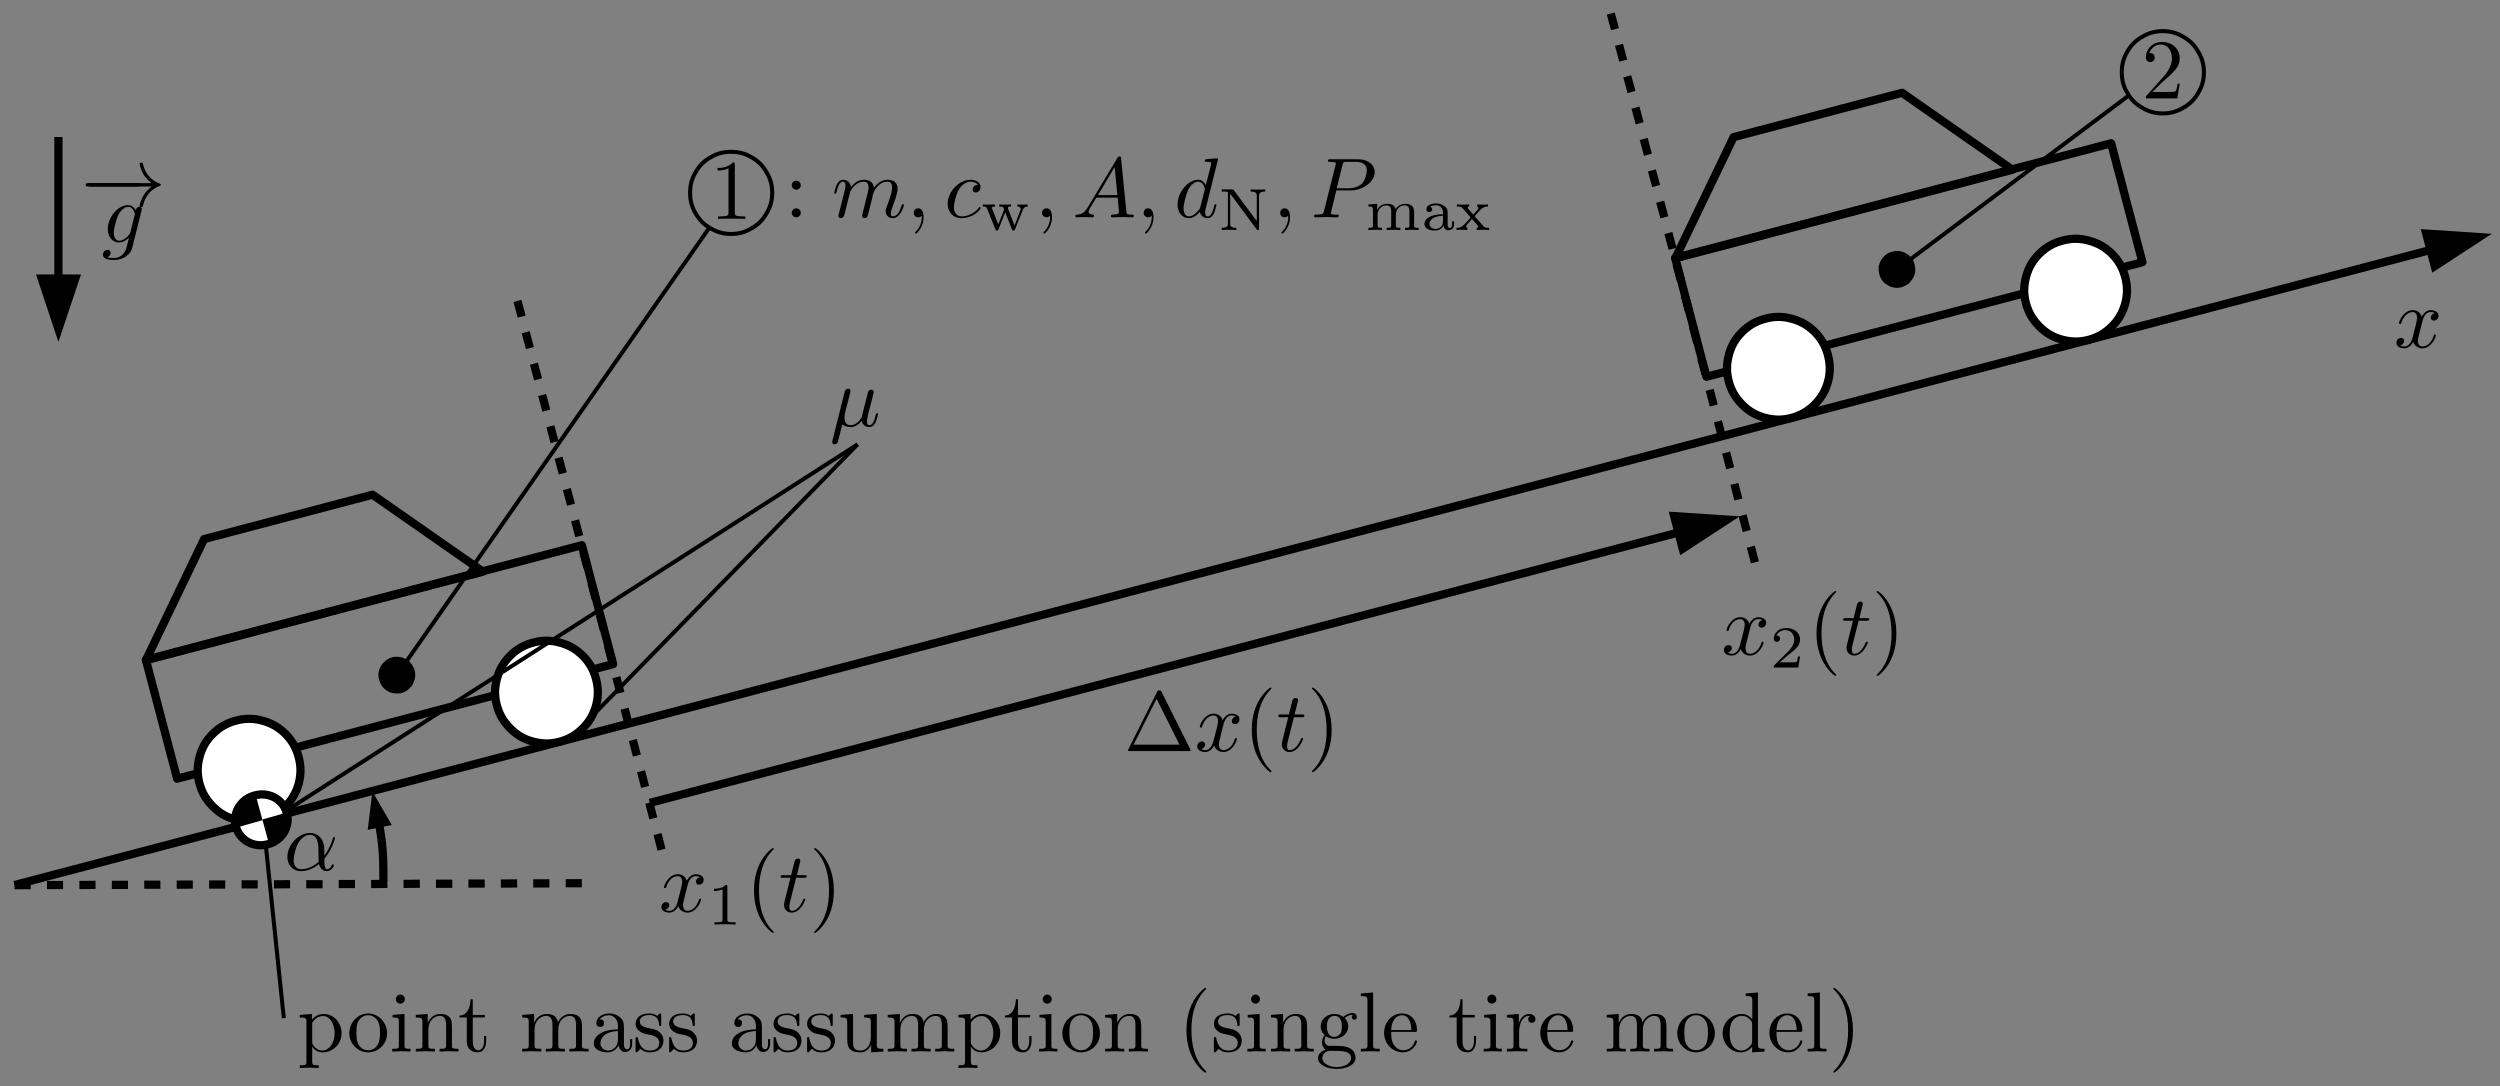 <?xml version="1.0" encoding="UTF-8"?>
<!DOCTYPE svg PUBLIC "-//W3C//DTD SVG 1.1//EN" "http://www.w3.org/Graphics/SVG/1.1/DTD/svg11.dtd">
<svg version="1.2" width="154.94mm" height="67.31mm" viewBox="0 0 15494 6731" preserveAspectRatio="xMidYMid" fill-rule="evenodd" stroke-width="28.222" stroke-linejoin="round" xmlns="http://www.w3.org/2000/svg" xmlns:ooo="http://xml.openoffice.org/svg/export" xmlns:xlink="http://www.w3.org/1999/xlink" xmlns:presentation="http://sun.com/xmlns/staroffice/presentation" xmlns:smil="http://www.w3.org/2001/SMIL20/" xmlns:anim="urn:oasis:names:tc:opendocument:xmlns:animation:1.0" xml:space="preserve">
 <rect x="0" y="0" width="15494" height="6731" fill="#808080" stroke="none"/>
 <defs class="ClipPathGroup">
  <clipPath id="presentation_clip_path" clipPathUnits="userSpaceOnUse">
   <rect x="0" y="0" width="15494" height="6731"/>
  </clipPath>
  <clipPath id="presentation_clip_path_shrink" clipPathUnits="userSpaceOnUse">
   <rect x="15" y="6" width="15464" height="6718"/>
  </clipPath>
 </defs>
 <defs class="TextShapeIndex">
  <g ooo:slide="id1" ooo:id-list="id3 id4 id5 id6 id7 id8 id9 id10 id11 id12 id13 id14 id15 id16 id17 id18 id19 id20 id21 id22 id23 id24 id25 id26 id27 id28 id29 id30 id31 id32 id33 id34 id35 id36 id37 id38"/>
 </defs>
 <defs class="EmbeddedBulletChars">
  <g id="bullet-char-template-57356" transform="scale(0,-0)">
   <path d="M 580,1141 L 1163,571 580,0 -4,571 580,1141 Z"/>
  </g>
  <g id="bullet-char-template-57354" transform="scale(0,-0)">
   <path d="M 8,1128 L 1137,1128 1137,0 8,0 8,1128 Z"/>
  </g>
  <g id="bullet-char-template-10146" transform="scale(0,-0)">
   <path d="M 174,0 L 602,739 174,1481 1456,739 174,0 Z M 1358,739 L 309,1346 659,739 1358,739 Z"/>
  </g>
  <g id="bullet-char-template-10132" transform="scale(0,-0)">
   <path d="M 2015,739 L 1276,0 717,0 1260,543 174,543 174,936 1260,936 717,1481 1274,1481 2015,739 Z"/>
  </g>
  <g id="bullet-char-template-10007" transform="scale(0,-0)">
   <path d="M 0,-2 C -7,14 -16,27 -25,37 L 356,567 C 262,823 215,952 215,954 215,979 228,992 255,992 264,992 276,990 289,987 310,991 331,999 354,1012 L 381,999 492,748 772,1049 836,1024 860,1049 C 881,1039 901,1025 922,1006 886,937 835,863 770,784 769,783 710,716 594,584 L 774,223 C 774,196 753,168 711,139 L 727,119 C 717,90 699,76 672,76 641,76 570,178 457,381 L 164,-76 C 142,-110 111,-127 72,-127 30,-127 9,-110 8,-76 1,-67 -2,-52 -2,-32 -2,-23 -1,-13 0,-2 Z"/>
  </g>
  <g id="bullet-char-template-10004" transform="scale(0,-0)">
   <path d="M 285,-33 C 182,-33 111,30 74,156 52,228 41,333 41,471 41,549 55,616 82,672 116,743 169,778 240,778 293,778 328,747 346,684 L 369,508 C 377,444 397,411 428,410 L 1163,1116 C 1174,1127 1196,1133 1229,1133 1271,1133 1292,1118 1292,1087 L 1292,965 C 1292,929 1282,901 1262,881 L 442,47 C 390,-6 338,-33 285,-33 Z"/>
  </g>
  <g id="bullet-char-template-9679" transform="scale(0,-0)">
   <path d="M 813,0 C 632,0 489,54 383,161 276,268 223,411 223,592 223,773 276,916 383,1023 489,1130 632,1184 813,1184 992,1184 1136,1130 1245,1023 1353,916 1407,772 1407,592 1407,412 1353,268 1245,161 1136,54 992,0 813,0 Z"/>
  </g>
  <g id="bullet-char-template-8226" transform="scale(0,-0)">
   <path d="M 346,457 C 273,457 209,483 155,535 101,586 74,649 74,723 74,796 101,859 155,911 209,963 273,989 346,989 419,989 480,963 531,910 582,859 608,796 608,723 608,648 583,586 532,535 482,483 420,457 346,457 Z"/>
  </g>
  <g id="bullet-char-template-8211" transform="scale(0,-0)">
   <path d="M -4,459 L 1135,459 1135,606 -4,606 -4,459 Z"/>
  </g>
  <g id="bullet-char-template-61548" transform="scale(0,-0)">
   <path d="M 173,740 C 173,903 231,1043 346,1159 462,1274 601,1332 765,1332 928,1332 1067,1274 1183,1159 1299,1043 1357,903 1357,740 1357,577 1299,437 1183,322 1067,206 928,148 765,148 601,148 462,206 346,322 231,437 173,577 173,740 Z"/>
  </g>
 </defs>
 <defs class="TextEmbeddedBitmaps"/>
 <g>
  <g id="id2" class="Master_Slide">
   <g id="bg-id2" class="Background"/>
   <g id="bo-id2" class="BackgroundObjects"/>
  </g>
 </g>
 <g class="SlideGroup">
  <g>
   <g id="container-id1">
    <g id="id1" class="Slide" clip-path="url(#presentation_clip_path)">
     <g class="Page">
      <g class="Group">
       <g class="Graphic">
        <g id="id3">
         <rect class="BoundingBox" stroke="none" fill="none" x="6966" y="4261" width="1288" height="526"/>
         <defs>
          <clipPath id="clip_path_1" clipPathUnits="userSpaceOnUse">
           <path d="M 6966,4261 L 8253,4261 8253,4786 6966,4786 6966,4261 Z"/>
          </clipPath>
         </defs>
         <g clip-path="url(#clip_path_1)">
          <path fill="rgb(0,0,0)" stroke="none" d="M 7199,4288 C 7195,4281 7194,4279 7185,4279 7176,4279 7175,4281 7171,4288 L 6993,4644 C 6991,4649 6991,4650 6991,4651 6991,4655 6994,4655 7002,4655 L 7368,4655 C 7376,4655 7379,4655 7379,4651 7379,4650 7379,4649 7377,4644 L 7199,4288 7199,4288 Z M 7168,4331 L 7310,4615 7026,4615 7168,4331 7168,4331 Z"/>
          <path fill="rgb(0,0,0)" stroke="none" d="M 7581,4496 C 7584,4483 7596,4434 7633,4434 7636,4434 7648,4434 7659,4441 7644,4444 7634,4457 7634,4469 7634,4478 7640,4488 7654,4488 7666,4488 7682,4478 7682,4457 7682,4430 7651,4423 7633,4423 7603,4423 7584,4451 7578,4463 7565,4428 7537,4423 7521,4423 7466,4423 7436,4490 7436,4504 7436,4509 7442,4509 7443,4509 7447,4509 7449,4508 7450,4503 7468,4447 7502,4434 7520,4434 7530,4434 7549,4439 7549,4469 7549,4486 7540,4521 7520,4594 7512,4627 7493,4649 7470,4649 7467,4649 7455,4649 7444,4642 7457,4640 7469,4629 7469,4614 7469,4600 7457,4595 7449,4595 7433,4595 7420,4609 7420,4626 7420,4650 7446,4661 7470,4661 7504,4661 7523,4624 7525,4621 7531,4640 7550,4661 7582,4661 7636,4661 7666,4593 7666,4580 7666,4574 7661,4574 7660,4574 7655,4574 7654,4577 7653,4580 7636,4636 7600,4649 7583,4649 7562,4649 7554,4632 7554,4614 7554,4603 7557,4591 7563,4568 L 7581,4496 7581,4496 Z"/>
          <path fill="rgb(0,0,0)" stroke="none" d="M 7880,4781 C 7880,4779 7880,4778 7871,4769 7805,4703 7789,4604 7789,4524 7789,4432 7809,4341 7873,4275 7880,4269 7880,4268 7880,4266 7880,4263 7878,4261 7875,4261 7870,4261 7822,4297 7791,4363 7764,4421 7758,4479 7758,4524 7758,4564 7764,4628 7793,4687 7824,4752 7870,4786 7875,4786 7878,4786 7880,4784 7880,4781 L 7880,4781 Z"/>
          <path fill="rgb(0,0,0)" stroke="none" d="M 8019,4445 L 8069,4445 C 8079,4445 8084,4445 8084,4434 8084,4428 8079,4428 8070,4428 L 8023,4428 C 8042,4354 8045,4343 8045,4340 8045,4331 8039,4326 8030,4326 8028,4326 8013,4327 8009,4345 L 7988,4428 7939,4428 C 7928,4428 7923,4428 7923,4438 7923,4445 7927,4445 7937,4445 L 7984,4445 C 7946,4594 7944,4603 7944,4612 7944,4641 7964,4661 7992,4661 8046,4661 8076,4584 8076,4580 8076,4574 8072,4574 8070,4574 8065,4574 8064,4576 8062,4582 8039,4636 8011,4649 7993,4649 7982,4649 7977,4642 7977,4625 7977,4612 7978,4609 7980,4600 L 8019,4445 8019,4445 Z"/>
          <path fill="rgb(0,0,0)" stroke="none" d="M 8253,4524 C 8253,4483 8247,4419 8218,4360 8187,4295 8141,4261 8136,4261 8133,4261 8131,4263 8131,4266 8131,4268 8131,4269 8141,4278 8192,4330 8222,4414 8222,4524 8222,4613 8203,4706 8138,4772 8131,4778 8131,4779 8131,4781 8131,4784 8133,4786 8136,4786 8141,4786 8189,4750 8220,4684 8247,4626 8253,4568 8253,4524 L 8253,4524 Z"/>
         </g>
        </g>
       </g>
      </g>
      <g class="Group">
       <g class="Graphic">
        <g id="id4">
         <rect class="BoundingBox" stroke="none" fill="none" x="4064" y="5236" width="1125" height="567"/>
         <path fill="rgb(0,0,0)" stroke="none" d="M 4260,5492 C 4263,5478 4275,5430 4312,5430 4314,5430 4327,5430 4338,5436 4323,5439 4313,5452 4313,5465 4313,5473 4319,5483 4333,5483 4344,5483 4361,5474 4361,5453 4361,5425 4330,5418 4312,5418 4282,5418 4263,5446 4257,5458 4244,5423 4215,5418 4200,5418 4145,5418 4115,5486 4115,5499 4115,5504 4121,5504 4122,5504 4126,5504 4128,5503 4129,5498 4146,5443 4181,5430 4199,5430 4209,5430 4228,5434 4228,5465 4228,5481 4219,5516 4199,5590 4191,5623 4172,5645 4149,5645 4146,5645 4134,5645 4123,5638 4136,5635 4148,5624 4148,5610 4148,5595 4136,5591 4128,5591 4112,5591 4099,5605 4099,5622 4099,5646 4125,5656 4149,5656 4183,5656 4202,5620 4204,5616 4210,5636 4229,5656 4261,5656 4315,5656 4345,5588 4345,5575 4345,5570 4340,5570 4339,5570 4334,5570 4333,5572 4332,5576 4314,5632 4279,5645 4262,5645 4241,5645 4233,5628 4233,5610 4233,5598 4236,5587 4242,5564 L 4260,5492 4260,5492 Z"/>
         <path fill="rgb(0,0,0)" stroke="none" d="M 4508,5495 C 4508,5485 4508,5485 4497,5485 4474,5508 4440,5508 4425,5508 L 4425,5522 C 4434,5522 4458,5522 4478,5511 L 4478,5699 C 4478,5711 4478,5716 4442,5716 L 4428,5716 4428,5730 C 4434,5729 4480,5728 4493,5728 4505,5728 4551,5729 4559,5730 L 4559,5716 4545,5716 C 4508,5716 4508,5711 4508,5699 L 4508,5495 4508,5495 Z"/>
         <path fill="rgb(0,0,0)" stroke="none" d="M 4795,5777 C 4795,5775 4795,5774 4786,5765 4721,5699 4704,5600 4704,5519 4704,5427 4724,5336 4788,5270 4795,5264 4795,5263 4795,5261 4795,5257 4793,5256 4790,5256 4785,5256 4737,5292 4706,5358 4679,5416 4673,5475 4673,5519 4673,5560 4679,5624 4708,5683 4740,5748 4785,5782 4790,5782 4793,5782 4795,5781 4795,5777 L 4795,5777 Z"/>
         <path fill="rgb(0,0,0)" stroke="none" d="M 4934,5440 L 4984,5440 C 4994,5440 5000,5440 5000,5430 5000,5424 4994,5424 4985,5424 L 4939,5424 C 4957,5349 4960,5338 4960,5335 4960,5326 4954,5321 4945,5321 4943,5321 4929,5322 4924,5340 L 4903,5424 4854,5424 C 4843,5424 4838,5424 4838,5434 4838,5440 4842,5440 4853,5440 L 4899,5440 C 4861,5590 4859,5598 4859,5608 4859,5636 4879,5656 4907,5656 4961,5656 4991,5580 4991,5575 4991,5570 4987,5570 4985,5570 4980,5570 4980,5572 4977,5577 4954,5632 4926,5645 4909,5645 4897,5645 4892,5638 4892,5621 4892,5608 4893,5604 4895,5595 L 4934,5440 4934,5440 Z"/>
         <path fill="rgb(0,0,0)" stroke="none" d="M 5168,5519 C 5168,5478 5162,5414 5133,5355 5102,5290 5057,5256 5051,5256 5048,5256 5046,5258 5046,5261 5046,5263 5046,5264 5056,5273 5108,5325 5138,5409 5138,5519 5138,5609 5118,5702 5053,5768 5046,5774 5046,5775 5046,5777 5046,5780 5048,5782 5051,5782 5057,5782 5104,5746 5135,5680 5162,5622 5168,5563 5168,5519 L 5168,5519 Z"/>
        </g>
       </g>
      </g>
      <g class="Group">
       <g class="Graphic">
        <g id="id5">
         <rect class="BoundingBox" stroke="none" fill="none" x="10649" y="3643" width="1125" height="567"/>
         <path fill="rgb(0,0,0)" stroke="none" d="M 10845,3899 C 10848,3885 10860,3837 10897,3837 10899,3837 10912,3837 10923,3843 10908,3846 10898,3859 10898,3872 10898,3880 10904,3890 10918,3890 10929,3890 10946,3881 10946,3860 10946,3832 10915,3825 10897,3825 10867,3825 10848,3853 10842,3865 10829,3830 10800,3825 10785,3825 10730,3825 10700,3893 10700,3906 10700,3911 10706,3911 10707,3911 10711,3911 10713,3910 10714,3905 10731,3850 10766,3837 10784,3837 10794,3837 10813,3841 10813,3872 10813,3888 10804,3923 10784,3997 10776,4030 10757,4052 10734,4052 10731,4052 10719,4052 10708,4045 10721,4042 10733,4031 10733,4017 10733,4002 10721,3998 10713,3998 10697,3998 10684,4012 10684,4029 10684,4053 10710,4063 10734,4063 10768,4063 10787,4027 10789,4023 10795,4043 10814,4063 10846,4063 10900,4063 10930,3995 10930,3982 10930,3977 10925,3977 10924,3977 10919,3977 10918,3979 10917,3983 10899,4039 10864,4052 10847,4052 10826,4052 10818,4035 10818,4017 10818,4005 10821,3994 10827,3971 L 10845,3899 10845,3899 Z"/>
         <path fill="rgb(0,0,0)" stroke="none" d="M 11156,4069 L 11143,4069 C 11142,4078 11139,4099 11134,4103 11131,4105 11102,4105 11097,4105 L 11030,4105 C 11068,4071 11081,4061 11103,4043 11131,4022 11156,3999 11156,3964 11156,3919 11117,3892 11070,3892 11024,3892 10993,3924 10993,3958 10993,3977 11009,3978 11013,3978 11021,3978 11032,3972 11032,3959 11032,3952 11030,3939 11010,3939 11022,3913 11047,3905 11064,3905 11101,3905 11120,3934 11120,3964 11120,3996 11097,4021 11086,4034 L 10997,4122 C 10993,4125 10993,4126 10993,4137 L 11145,4137 11156,4069 11156,4069 Z"/>
         <path fill="rgb(0,0,0)" stroke="none" d="M 11380,4184 C 11380,4182 11380,4181 11371,4172 11306,4106 11289,4007 11289,3926 11289,3834 11309,3743 11373,3677 11380,3671 11380,3670 11380,3668 11380,3664 11378,3663 11375,3663 11370,3663 11322,3699 11291,3765 11264,3823 11258,3882 11258,3926 11258,3967 11264,4031 11293,4090 11325,4155 11370,4189 11375,4189 11378,4189 11380,4188 11380,4184 L 11380,4184 Z"/>
         <path fill="rgb(0,0,0)" stroke="none" d="M 11519,3847 L 11569,3847 C 11579,3847 11585,3847 11585,3837 11585,3831 11579,3831 11570,3831 L 11524,3831 C 11542,3756 11545,3745 11545,3742 11545,3733 11539,3728 11530,3728 11528,3728 11514,3729 11509,3747 L 11488,3831 11439,3831 C 11428,3831 11423,3831 11423,3841 11423,3847 11427,3847 11438,3847 L 11484,3847 C 11446,3997 11444,4005 11444,4015 11444,4043 11464,4063 11492,4063 11546,4063 11576,3987 11576,3982 11576,3977 11572,3977 11570,3977 11565,3977 11565,3979 11562,3984 11539,4039 11511,4052 11494,4052 11482,4052 11477,4045 11477,4028 11477,4015 11478,4011 11480,4002 L 11519,3847 11519,3847 Z"/>
         <path fill="rgb(0,0,0)" stroke="none" d="M 11753,3926 C 11753,3885 11747,3821 11718,3762 11687,3697 11642,3663 11636,3663 11633,3663 11631,3665 11631,3668 11631,3670 11631,3671 11641,3680 11693,3732 11723,3816 11723,3926 11723,4016 11703,4109 11638,4175 11631,4181 11631,4182 11631,4184 11631,4187 11633,4189 11636,4189 11642,4189 11689,4153 11720,4087 11747,4029 11753,3970 11753,3926 L 11753,3926 Z"/>
        </g>
       </g>
      </g>
      <g class="Group">
       <g class="Graphic">
        <g id="id6">
         <rect class="BoundingBox" stroke="none" fill="none" x="14837" y="1922" width="277" height="238"/>
         <defs>
          <clipPath id="clip_path_2" clipPathUnits="userSpaceOnUse">
           <path d="M 14837,1922 L 15113,1922 15113,2159 14837,2159 14837,1922 Z"/>
          </clipPath>
         </defs>
         <g clip-path="url(#clip_path_2)">
          <path fill="rgb(0,0,0)" stroke="none" d="M 15012,1995 C 15015,1982 15027,1934 15064,1934 15066,1934 15079,1934 15090,1940 15075,1943 15065,1956 15065,1969 15065,1977 15071,1987 15085,1987 15096,1987 15113,1977 15113,1957 15113,1929 15082,1922 15064,1922 15034,1922 15016,1950 15009,1962 14996,1927 14968,1922 14953,1922 14898,1922 14868,1989 14868,2003 14868,2008 14874,2008 14875,2008 14879,2008 14880,2007 14882,2002 14899,1947 14934,1934 14952,1934 14962,1934 14980,1938 14980,1969 14980,1985 14971,2020 14952,2093 14943,2126 14925,2147 14902,2147 14899,2147 14887,2147 14876,2141 14889,2138 14900,2127 14900,2112 14900,2098 14889,2094 14881,2094 14865,2094 14852,2108 14852,2124 14852,2149 14878,2159 14901,2159 14936,2159 14955,2122 14956,2119 14963,2139 14982,2159 15013,2159 15067,2159 15097,2092 15097,2078 15097,2073 15092,2073 15090,2073 15086,2073 15085,2075 15084,2079 15066,2135 15031,2147 15014,2147 14994,2147 14985,2131 14985,2113 14985,2101 14988,2090 14994,2067 L 15012,1995 15012,1995 Z"/>
         </g>
        </g>
       </g>
      </g>
      <g class="Group">
       <g class="Graphic">
        <g id="id7">
         <rect class="BoundingBox" stroke="none" fill="none" x="1759" y="5162" width="318" height="238"/>
         <defs>
          <clipPath id="clip_path_3" clipPathUnits="userSpaceOnUse">
           <path d="M 1759,5162 L 2076,5162 2076,5399 1759,5399 1759,5162 Z"/>
          </clipPath>
         </defs>
         <g clip-path="url(#clip_path_3)">
          <path fill="rgb(0,0,0)" stroke="none" d="M 2010,5270 C 2010,5188 1961,5162 1922,5162 1850,5162 1781,5237 1781,5311 1781,5359 1812,5399 1866,5399 1899,5399 1937,5387 1977,5355 1984,5383 2001,5399 2025,5399 2053,5399 2069,5370 2069,5362 2069,5358 2066,5357 2063,5357 2059,5357 2058,5358 2056,5362 2047,5387 2028,5387 2027,5387 2010,5387 2010,5347 2010,5334 2010,5323 2010,5322 2015,5316 2065,5254 2076,5193 2076,5193 2076,5192 2075,5188 2070,5188 2064,5188 2064,5189 2062,5199 2052,5232 2035,5271 2010,5302 L 2010,5270 2010,5270 Z M 1975,5341 C 1929,5382 1888,5387 1867,5387 1835,5387 1820,5364 1820,5330 1820,5305 1833,5248 1850,5222 1875,5183 1903,5174 1922,5174 1974,5174 1974,5242 1974,5283 1974,5302 1974,5333 1975,5341 L 1975,5341 Z"/>
         </g>
        </g>
       </g>
      </g>
      <g class="Group">
       <g class="com.sun.star.drawing.LineShape">
        <g id="id8">
         <rect class="BoundingBox" stroke="none" fill="none" x="3181" y="1839" width="967" height="3533"/>
         <path fill="none" stroke="rgb(0,0,0)" stroke-width="51" stroke-linejoin="round" d="M 3207,1865 L 3233,1962"/>
         <path fill="none" stroke="rgb(0,0,0)" stroke-width="51" stroke-linejoin="round" d="M 3258,2059 L 3284,2157"/>
         <path fill="none" stroke="rgb(0,0,0)" stroke-width="51" stroke-linejoin="round" d="M 3309,2254 L 3335,2351"/>
         <path fill="none" stroke="rgb(0,0,0)" stroke-width="51" stroke-linejoin="round" d="M 3360,2448 L 3386,2545"/>
         <path fill="none" stroke="rgb(0,0,0)" stroke-width="51" stroke-linejoin="round" d="M 3411,2642 L 3437,2740"/>
         <path fill="none" stroke="rgb(0,0,0)" stroke-width="51" stroke-linejoin="round" d="M 3462,2837 L 3488,2934"/>
         <path fill="none" stroke="rgb(0,0,0)" stroke-width="51" stroke-linejoin="round" d="M 3513,3031 L 3539,3128"/>
         <path fill="none" stroke="rgb(0,0,0)" stroke-width="51" stroke-linejoin="round" d="M 3564,3225 L 3590,3323"/>
         <path fill="none" stroke="rgb(0,0,0)" stroke-width="51" stroke-linejoin="round" d="M 3615,3420 L 3641,3517"/>
         <path fill="none" stroke="rgb(0,0,0)" stroke-width="51" stroke-linejoin="round" d="M 3666,3614 L 3692,3711"/>
         <path fill="none" stroke="rgb(0,0,0)" stroke-width="51" stroke-linejoin="round" d="M 3717,3808 L 3743,3906"/>
         <path fill="none" stroke="rgb(0,0,0)" stroke-width="51" stroke-linejoin="round" d="M 3768,4003 L 3794,4100"/>
         <path fill="none" stroke="rgb(0,0,0)" stroke-width="51" stroke-linejoin="round" d="M 3820,4197 L 3845,4294"/>
         <path fill="none" stroke="rgb(0,0,0)" stroke-width="51" stroke-linejoin="round" d="M 3871,4392 L 3896,4489"/>
         <path fill="none" stroke="rgb(0,0,0)" stroke-width="51" stroke-linejoin="round" d="M 3922,4586 L 3947,4683"/>
         <path fill="none" stroke="rgb(0,0,0)" stroke-width="51" stroke-linejoin="round" d="M 3973,4780 L 3998,4877"/>
         <path fill="none" stroke="rgb(0,0,0)" stroke-width="51" stroke-linejoin="round" d="M 4024,4975 L 4049,5072"/>
         <path fill="none" stroke="rgb(0,0,0)" stroke-width="51" stroke-linejoin="round" d="M 4075,5169 L 4100,5266"/>
        </g>
       </g>
       <g class="com.sun.star.drawing.LineShape">
        <g id="id9">
         <rect class="BoundingBox" stroke="none" fill="none" x="64" y="1420" width="15380" height="4092"/>
         <path fill="none" stroke="rgb(0,0,0)" stroke-width="51" stroke-linejoin="round" d="M 90,5485 L 15056,1551"/>
         <path fill="rgb(0,0,0)" stroke="none" d="M 15443,1449 L 15003,1420 15074,1690 15443,1449 Z"/>
        </g>
       </g>
       <g class="Group">
        <g class="com.sun.star.drawing.CustomShape">
         <g id="id10">
          <rect class="BoundingBox" stroke="none" fill="none" x="878" y="3353" width="2949" height="1500"/>
          <path fill="none" stroke="rgb(0,0,0)" stroke-width="51" stroke-linejoin="round" d="M 2449,4471 L 1098,4826 904,4089 3606,3379 3800,4116 2449,4471 Z"/>
         </g>
        </g>
        <g class="com.sun.star.drawing.CustomShape">
         <g id="id11">
          <rect class="BoundingBox" stroke="none" fill="none" x="878" y="3040" width="2142" height="1079"/>
          <path fill="none" stroke="rgb(0,0,0)" stroke-width="51" stroke-linejoin="round" d="M 904,4092 L 2993,3543 2309,3066 1265,3341 904,4092 Z"/>
         </g>
        </g>
        <g class="com.sun.star.drawing.CustomShape">
         <g id="id12">
          <rect class="BoundingBox" stroke="none" fill="none" x="1199" y="4429" width="690" height="690"/>
          <path fill="rgb(255,255,255)" stroke="none" d="M 1463,4466 C 1520,4451 1571,4451 1628,4467 1684,4482 1728,4508 1770,4549 1811,4591 1836,4636 1851,4692 1866,4749 1866,4801 1851,4857 1835,4914 1809,4958 1768,4999 1726,5040 1681,5066 1625,5081 1568,5096 1517,5095 1460,5080 1404,5065 1359,5039 1318,4997 1277,4955 1251,4911 1236,4854 1221,4798 1222,4746 1237,4690 1252,4633 1278,4589 1320,4547 1362,4506 1406,4481 1463,4466 L 1463,4466 Z"/>
          <path fill="none" stroke="rgb(0,0,0)" stroke-width="51" stroke-linejoin="round" d="M 1463,4466 C 1520,4451 1571,4451 1628,4467 1684,4482 1728,4508 1770,4549 1811,4591 1836,4636 1851,4692 1866,4749 1866,4801 1851,4857 1835,4914 1809,4958 1768,4999 1726,5040 1681,5066 1625,5081 1568,5096 1517,5095 1460,5080 1404,5065 1359,5039 1318,4997 1277,4955 1251,4911 1236,4854 1221,4798 1222,4746 1237,4690 1252,4633 1278,4589 1320,4547 1362,4506 1406,4481 1463,4466 Z"/>
         </g>
        </g>
        <g class="com.sun.star.drawing.CustomShape">
         <g id="id13">
          <rect class="BoundingBox" stroke="none" fill="none" x="3042" y="3945" width="690" height="690"/>
          <path fill="rgb(255,255,255)" stroke="none" d="M 3306,3982 C 3363,3967 3414,3967 3471,3983 3527,3998 3571,4024 3613,4065 3654,4107 3679,4152 3694,4208 3709,4265 3709,4317 3694,4373 3678,4430 3652,4474 3611,4515 3569,4556 3524,4582 3468,4597 3411,4612 3360,4611 3303,4596 3247,4581 3202,4555 3161,4513 3120,4471 3094,4427 3079,4370 3064,4314 3065,4262 3080,4206 3095,4149 3121,4105 3163,4063 3205,4022 3249,3997 3306,3982 L 3306,3982 Z"/>
          <path fill="none" stroke="rgb(0,0,0)" stroke-width="51" stroke-linejoin="round" d="M 3306,3982 C 3363,3967 3414,3967 3471,3983 3527,3998 3571,4024 3613,4065 3654,4107 3679,4152 3694,4208 3709,4265 3709,4317 3694,4373 3678,4430 3652,4474 3611,4515 3569,4556 3524,4582 3468,4597 3411,4612 3360,4611 3303,4596 3247,4581 3202,4555 3161,4513 3120,4471 3094,4427 3079,4370 3064,4314 3065,4262 3080,4206 3095,4149 3121,4105 3163,4063 3205,4022 3249,3997 3306,3982 Z"/>
         </g>
        </g>
       </g>
       <g class="Group">
        <g class="com.sun.star.drawing.CustomShape">
         <g id="id14">
          <rect class="BoundingBox" stroke="none" fill="none" x="10356" y="862" width="2949" height="1500"/>
          <path fill="none" stroke="rgb(0,0,0)" stroke-width="51" stroke-linejoin="round" d="M 11927,1980 L 10576,2335 10382,1598 13084,888 13278,1625 11927,1980 Z"/>
         </g>
        </g>
        <g class="com.sun.star.drawing.CustomShape">
         <g id="id15">
          <rect class="BoundingBox" stroke="none" fill="none" x="10357" y="549" width="2142" height="1079"/>
          <path fill="none" stroke="rgb(0,0,0)" stroke-width="51" stroke-linejoin="round" d="M 10383,1601 L 12472,1052 11788,575 10744,850 10383,1601 Z"/>
         </g>
        </g>
        <g class="com.sun.star.drawing.CustomShape">
         <g id="id16">
          <rect class="BoundingBox" stroke="none" fill="none" x="10677" y="1938" width="690" height="690"/>
          <path fill="rgb(255,255,255)" stroke="none" d="M 10941,1975 C 10998,1960 11049,1960 11106,1976 11162,1991 11206,2017 11248,2058 11289,2100 11314,2145 11329,2201 11344,2258 11344,2310 11329,2366 11313,2423 11287,2467 11246,2508 11204,2549 11159,2575 11103,2590 11046,2605 10995,2604 10938,2589 10882,2574 10837,2548 10796,2506 10755,2464 10729,2420 10714,2363 10699,2307 10700,2255 10715,2199 10730,2142 10756,2098 10798,2056 10840,2015 10884,1990 10941,1975 L 10941,1975 Z"/>
          <path fill="none" stroke="rgb(0,0,0)" stroke-width="51" stroke-linejoin="round" d="M 10941,1975 C 10998,1960 11049,1960 11106,1976 11162,1991 11206,2017 11248,2058 11289,2100 11314,2145 11329,2201 11344,2258 11344,2310 11329,2366 11313,2423 11287,2467 11246,2508 11204,2549 11159,2575 11103,2590 11046,2605 10995,2604 10938,2589 10882,2574 10837,2548 10796,2506 10755,2464 10729,2420 10714,2363 10699,2307 10700,2255 10715,2199 10730,2142 10756,2098 10798,2056 10840,2015 10884,1990 10941,1975 Z"/>
         </g>
        </g>
        <g class="com.sun.star.drawing.CustomShape">
         <g id="id17">
          <rect class="BoundingBox" stroke="none" fill="none" x="12519" y="1454" width="690" height="690"/>
          <path fill="rgb(255,255,255)" stroke="none" d="M 12783,1491 C 12840,1476 12891,1476 12948,1492 13004,1507 13048,1533 13090,1574 13131,1616 13156,1661 13171,1717 13186,1774 13186,1826 13171,1882 13155,1939 13129,1983 13088,2024 13046,2065 13001,2091 12945,2106 12888,2121 12837,2120 12780,2105 12724,2090 12679,2064 12638,2022 12597,1980 12571,1936 12556,1879 12541,1823 12542,1771 12557,1715 12572,1658 12598,1614 12640,1572 12682,1531 12726,1506 12783,1491 L 12783,1491 Z"/>
          <path fill="none" stroke="rgb(0,0,0)" stroke-width="51" stroke-linejoin="round" d="M 12783,1491 C 12840,1476 12891,1476 12948,1492 13004,1507 13048,1533 13090,1574 13131,1616 13156,1661 13171,1717 13186,1774 13186,1826 13171,1882 13155,1939 13129,1983 13088,2024 13046,2065 13001,2091 12945,2106 12888,2121 12837,2120 12780,2105 12724,2090 12679,2064 12638,2022 12597,1980 12571,1936 12556,1879 12541,1823 12542,1771 12557,1715 12572,1658 12598,1614 12640,1572 12682,1531 12726,1506 12783,1491 Z"/>
         </g>
        </g>
       </g>
       <g class="com.sun.star.drawing.LineShape">
        <g id="id18">
         <rect class="BoundingBox" stroke="none" fill="none" x="9957" y="58" width="967" height="3533"/>
         <path fill="none" stroke="rgb(0,0,0)" stroke-width="51" stroke-linejoin="round" d="M 9983,84 L 10009,181"/>
         <path fill="none" stroke="rgb(0,0,0)" stroke-width="51" stroke-linejoin="round" d="M 10034,278 L 10060,376"/>
         <path fill="none" stroke="rgb(0,0,0)" stroke-width="51" stroke-linejoin="round" d="M 10085,473 L 10111,570"/>
         <path fill="none" stroke="rgb(0,0,0)" stroke-width="51" stroke-linejoin="round" d="M 10136,667 L 10162,764"/>
         <path fill="none" stroke="rgb(0,0,0)" stroke-width="51" stroke-linejoin="round" d="M 10187,861 L 10213,959"/>
         <path fill="none" stroke="rgb(0,0,0)" stroke-width="51" stroke-linejoin="round" d="M 10238,1056 L 10264,1153"/>
         <path fill="none" stroke="rgb(0,0,0)" stroke-width="51" stroke-linejoin="round" d="M 10289,1250 L 10315,1347"/>
         <path fill="none" stroke="rgb(0,0,0)" stroke-width="51" stroke-linejoin="round" d="M 10340,1444 L 10366,1542"/>
         <path fill="none" stroke="rgb(0,0,0)" stroke-width="51" stroke-linejoin="round" d="M 10391,1639 L 10417,1736"/>
         <path fill="none" stroke="rgb(0,0,0)" stroke-width="51" stroke-linejoin="round" d="M 10442,1833 L 10468,1930"/>
         <path fill="none" stroke="rgb(0,0,0)" stroke-width="51" stroke-linejoin="round" d="M 10493,2027 L 10519,2125"/>
         <path fill="none" stroke="rgb(0,0,0)" stroke-width="51" stroke-linejoin="round" d="M 10544,2222 L 10570,2319"/>
         <path fill="none" stroke="rgb(0,0,0)" stroke-width="51" stroke-linejoin="round" d="M 10596,2416 L 10621,2513"/>
         <path fill="none" stroke="rgb(0,0,0)" stroke-width="51" stroke-linejoin="round" d="M 10647,2611 L 10672,2708"/>
         <path fill="none" stroke="rgb(0,0,0)" stroke-width="51" stroke-linejoin="round" d="M 10698,2805 L 10723,2902"/>
         <path fill="none" stroke="rgb(0,0,0)" stroke-width="51" stroke-linejoin="round" d="M 10749,2999 L 10774,3096"/>
         <path fill="none" stroke="rgb(0,0,0)" stroke-width="51" stroke-linejoin="round" d="M 10800,3194 L 10825,3291"/>
         <path fill="none" stroke="rgb(0,0,0)" stroke-width="51" stroke-linejoin="round" d="M 10851,3388 L 10876,3485"/>
        </g>
       </g>
       <g class="com.sun.star.drawing.LineShape">
        <g id="id19">
         <rect class="BoundingBox" stroke="none" fill="none" x="4001" y="3171" width="6782" height="1832"/>
         <path fill="none" stroke="rgb(0,0,0)" stroke-width="51" stroke-linejoin="round" d="M 4027,4976 L 10395,3302"/>
         <path fill="rgb(0,0,0)" stroke="none" d="M 10782,3200 L 10342,3171 10413,3441 10782,3200 Z"/>
        </g>
       </g>
       <g class="com.sun.star.drawing.LineShape">
        <g id="id20">
         <rect class="BoundingBox" stroke="none" fill="none" x="64" y="5448" width="3595" height="65"/>
         <path fill="none" stroke="rgb(0,0,0)" stroke-width="51" stroke-linejoin="round" d="M 90,5486 L 190,5486"/>
         <path fill="none" stroke="rgb(0,0,0)" stroke-width="51" stroke-linejoin="round" d="M 291,5485 L 391,5485"/>
         <path fill="none" stroke="rgb(0,0,0)" stroke-width="51" stroke-linejoin="round" d="M 492,5485 L 592,5484"/>
         <path fill="none" stroke="rgb(0,0,0)" stroke-width="51" stroke-linejoin="round" d="M 693,5484 L 793,5484"/>
         <path fill="none" stroke="rgb(0,0,0)" stroke-width="51" stroke-linejoin="round" d="M 894,5483 L 994,5483"/>
         <path fill="none" stroke="rgb(0,0,0)" stroke-width="51" stroke-linejoin="round" d="M 1095,5483 L 1195,5482"/>
         <path fill="none" stroke="rgb(0,0,0)" stroke-width="51" stroke-linejoin="round" d="M 1296,5482 L 1396,5482"/>
         <path fill="none" stroke="rgb(0,0,0)" stroke-width="51" stroke-linejoin="round" d="M 1497,5481 L 1597,5481"/>
         <path fill="none" stroke="rgb(0,0,0)" stroke-width="51" stroke-linejoin="round" d="M 1698,5481 L 1798,5480"/>
         <path fill="none" stroke="rgb(0,0,0)" stroke-width="51" stroke-linejoin="round" d="M 1898,5480 L 1999,5480"/>
         <path fill="none" stroke="rgb(0,0,0)" stroke-width="51" stroke-linejoin="round" d="M 2099,5479 L 2200,5479"/>
         <path fill="none" stroke="rgb(0,0,0)" stroke-width="51" stroke-linejoin="round" d="M 2300,5479 L 2401,5478"/>
         <path fill="none" stroke="rgb(0,0,0)" stroke-width="51" stroke-linejoin="round" d="M 2501,5478 L 2602,5477"/>
         <path fill="none" stroke="rgb(0,0,0)" stroke-width="51" stroke-linejoin="round" d="M 2702,5477 L 2803,5477"/>
         <path fill="none" stroke="rgb(0,0,0)" stroke-width="51" stroke-linejoin="round" d="M 2903,5476 L 3004,5476"/>
         <path fill="none" stroke="rgb(0,0,0)" stroke-width="51" stroke-linejoin="round" d="M 3104,5476 L 3205,5475"/>
         <path fill="none" stroke="rgb(0,0,0)" stroke-width="51" stroke-linejoin="round" d="M 3305,5475 L 3405,5475"/>
         <path fill="none" stroke="rgb(0,0,0)" stroke-width="51" stroke-linejoin="round" d="M 3506,5474 L 3606,5474"/>
        </g>
       </g>
       <g class="com.sun.star.drawing.EllipseShape">
        <g id="id21">
         <rect class="BoundingBox" stroke="none" fill="none" x="2279" y="4904" width="151" height="582"/>
         <path fill="none" stroke="rgb(0,0,0)" stroke-width="51" stroke-linejoin="round" d="M 2352,5118 C 2369,5229 2377,5277 2376,5459"/>
         <path fill="rgb(0,0,0)" stroke="none" d="M 2308,4905 L 2279,5143 2428,5113 2308,4905 Z"/>
        </g>
       </g>
      </g>
      <g class="Group">
       <g class="Group">
        <g class="Graphic">
         <g id="id22">
          <rect class="BoundingBox" stroke="none" fill="none" x="4842" y="950" width="4408" height="519"/>
          <path fill="rgb(0,0,0)" stroke="none" d="M 4963,1148 C 4963,1132 4950,1120 4935,1120 4920,1120 4907,1132 4907,1148 4907,1163 4920,1176 4935,1176 4950,1176 4963,1163 4963,1148 L 4963,1148 Z M 4963,1319 C 4963,1303 4950,1291 4935,1291 4920,1291 4907,1303 4907,1319 4907,1334 4920,1347 4935,1347 4950,1347 4963,1334 4963,1319 L 4963,1319 Z"/>
          <path fill="rgb(0,0,0)" stroke="none" d="M 5201,1316 C 5199,1323 5196,1336 5196,1338 5196,1348 5204,1352 5212,1352 5218,1352 5227,1348 5231,1338 5232,1337 5238,1312 5241,1299 L 5253,1251 C 5256,1240 5259,1228 5262,1216 5264,1207 5268,1192 5269,1190 5276,1173 5304,1126 5354,1126 5378,1126 5383,1145 5383,1162 5383,1176 5379,1190 5375,1206 L 5360,1267 5350,1307 C 5348,1318 5343,1336 5343,1338 5343,1348 5350,1352 5358,1352 5374,1352 5378,1339 5382,1322 5389,1293 5409,1216 5413,1196 5415,1189 5443,1126 5500,1126 5523,1126 5529,1143 5529,1162 5529,1192 5507,1252 5496,1280 5491,1293 5489,1299 5489,1309 5489,1334 5508,1352 5533,1352 5582,1352 5602,1276 5602,1271 5602,1266 5597,1266 5595,1266 5590,1266 5590,1268 5587,1276 5579,1303 5563,1341 5534,1341 5525,1341 5521,1336 5521,1323 5521,1310 5526,1298 5530,1286 5540,1259 5563,1200 5563,1170 5563,1136 5542,1114 5502,1114 5462,1114 5436,1137 5416,1165 5416,1158 5414,1140 5399,1128 5386,1117 5369,1114 5356,1114 5309,1114 5283,1148 5274,1160 5271,1130 5249,1114 5225,1114 5201,1114 5191,1135 5186,1144 5177,1162 5170,1193 5170,1195 5170,1200 5175,1200 5176,1200 5182,1200 5182,1200 5185,1188 5194,1151 5205,1126 5224,1126 5232,1126 5240,1130 5240,1150 5240,1161 5238,1167 5232,1194 L 5201,1316 5201,1316 Z"/>
          <path fill="rgb(0,0,0)" stroke="none" d="M 5724,1346 C 5724,1311 5711,1291 5691,1291 5673,1291 5663,1304 5663,1319 5663,1333 5673,1347 5691,1347 5697,1347 5704,1345 5709,1340 5711,1339 5711,1338 5712,1338 5712,1338 5713,1339 5713,1346 5713,1385 5694,1417 5677,1434 5671,1440 5671,1441 5671,1442 5671,1446 5674,1448 5676,1448 5682,1448 5724,1408 5724,1346 L 5724,1346 Z"/>
          <path fill="rgb(0,0,0)" stroke="none" d="M 6060,1147 C 6052,1147 6045,1147 6037,1154 6029,1162 6028,1171 6028,1175 6028,1187 6037,1193 6047,1193 6063,1193 6077,1180 6077,1159 6077,1133 6052,1114 6015,1114 5943,1114 5873,1189 5873,1263 5873,1311 5904,1352 5959,1352 6034,1352 6078,1297 6078,1290 6078,1287 6075,1283 6072,1283 6069,1283 6068,1285 6065,1289 6024,1341 5966,1341 5960,1341 5927,1341 5912,1315 5912,1283 5912,1262 5923,1211 5941,1178 5957,1148 5986,1126 6015,1126 6033,1126 6053,1132 6060,1147 L 6060,1147 Z"/>
          <path fill="rgb(0,0,0)" stroke="none" d="M 6338,1303 C 6345,1284 6358,1280 6369,1280 L 6369,1267 C 6359,1268 6353,1268 6343,1268 6331,1268 6317,1268 6306,1267 L 6306,1280 C 6319,1280 6326,1287 6326,1296 6326,1299 6326,1300 6323,1305 L 6288,1397 6248,1296 C 6247,1294 6246,1291 6246,1289 6246,1281 6255,1280 6266,1280 L 6266,1267 C 6252,1268 6239,1268 6226,1268 6215,1268 6204,1268 6193,1267 L 6193,1280 C 6202,1280 6210,1280 6214,1283 6220,1287 6223,1299 6223,1299 6223,1300 6222,1302 6221,1304 L 6187,1391 6150,1296 C 6147,1291 6147,1291 6147,1289 6147,1280 6161,1280 6167,1280 L 6167,1267 C 6167,1267 6140,1268 6126,1268 6114,1268 6102,1268 6091,1267 L 6091,1280 C 6105,1280 6113,1280 6117,1291 L 6169,1421 C 6171,1426 6172,1429 6179,1429 6185,1429 6186,1426 6188,1422 L 6230,1316 6271,1420 C 6273,1426 6275,1429 6281,1429 6288,1429 6289,1427 6291,1421 L 6338,1303 6338,1303 Z"/>
          <path fill="rgb(0,0,0)" stroke="none" d="M 6520,1346 C 6520,1311 6507,1291 6486,1291 6469,1291 6458,1304 6458,1319 6458,1333 6469,1347 6486,1347 6492,1347 6499,1345 6504,1340 6506,1339 6507,1338 6507,1338 6508,1338 6508,1339 6508,1346 6508,1385 6490,1417 6472,1434 6466,1440 6466,1441 6466,1442 6466,1446 6469,1448 6472,1448 6478,1448 6520,1408 6520,1346 L 6520,1346 Z"/>
          <path fill="rgb(0,0,0)" stroke="none" d="M 6741,1286 C 6720,1321 6700,1329 6676,1330 6670,1331 6665,1331 6665,1341 6665,1344 6668,1347 6672,1347 6686,1347 6703,1345 6718,1345 6735,1345 6753,1347 6770,1347 6773,1347 6780,1347 6780,1337 6780,1331 6776,1330 6772,1330 6760,1329 6747,1325 6747,1312 6747,1306 6750,1300 6754,1292 L 6795,1225 6927,1225 C 6928,1236 6935,1308 6935,1313 6935,1329 6908,1330 6897,1330 6890,1330 6885,1330 6885,1341 6885,1347 6891,1347 6892,1347 6914,1347 6936,1345 6958,1345 6971,1345 7004,1347 7018,1347 7021,1347 7027,1347 7027,1336 7027,1330 7022,1330 7015,1330 6982,1330 6982,1327 6981,1311 L 6948,982 C 6947,972 6947,970 6938,970 6930,970 6928,973 6925,979 L 6741,1286 6741,1286 Z M 6805,1209 L 6908,1035 6925,1209 6805,1209 6805,1209 Z"/>
          <path fill="rgb(0,0,0)" stroke="none" d="M 7149,1346 C 7149,1311 7136,1291 7116,1291 7098,1291 7088,1304 7088,1319 7088,1333 7098,1347 7116,1347 7122,1347 7129,1345 7134,1340 7136,1339 7136,1338 7137,1338 7137,1338 7138,1339 7138,1346 7138,1385 7119,1417 7102,1434 7096,1440 7096,1441 7096,1442 7096,1446 7099,1448 7101,1448 7107,1448 7149,1408 7149,1346 L 7149,1346 Z"/>
          <path fill="rgb(0,0,0)" stroke="none" d="M 7549,987 C 7549,987 7549,981 7542,981 7534,981 7484,986 7475,987 7471,988 7467,990 7467,997 7467,1003 7472,1003 7480,1003 7505,1003 7506,1007 7506,1012 L 7505,1023 7473,1148 C 7464,1128 7448,1114 7425,1114 7363,1114 7298,1191 7298,1268 7298,1318 7327,1352 7368,1352 7378,1352 7405,1350 7436,1313 7440,1335 7459,1352 7484,1352 7503,1352 7515,1340 7523,1323 7532,1305 7539,1272 7539,1271 7539,1266 7534,1266 7533,1266 7527,1266 7527,1268 7525,1276 7516,1310 7507,1341 7485,1341 7471,1341 7469,1327 7469,1317 7469,1304 7471,1300 7473,1291 L 7549,987 7549,987 Z M 7439,1284 C 7436,1293 7436,1295 7428,1303 7405,1332 7384,1341 7369,1341 7342,1341 7335,1312 7335,1291 7335,1265 7352,1200 7364,1176 7380,1145 7404,1126 7425,1126 7459,1126 7467,1169 7467,1172 7467,1175 7466,1178 7465,1181 L 7439,1284 7439,1284 Z"/>
          <path fill="rgb(0,0,0)" stroke="none" d="M 7647,1179 C 7643,1174 7643,1174 7635,1174 L 7572,1174 7572,1187 7583,1187 C 7598,1187 7608,1189 7610,1189 L 7610,1386 C 7610,1396 7610,1412 7572,1412 L 7572,1426 C 7587,1424 7601,1424 7617,1424 7632,1424 7646,1424 7662,1426 L 7662,1412 C 7624,1412 7624,1396 7624,1386 L 7624,1200 7787,1420 C 7791,1425 7791,1426 7796,1426 7803,1426 7803,1422 7803,1415 L 7803,1214 C 7803,1204 7803,1187 7841,1187 L 7841,1174 C 7826,1175 7811,1175 7796,1175 7781,1175 7766,1175 7751,1174 L 7751,1187 C 7789,1187 7789,1204 7789,1214 L 7789,1370 7647,1179 7647,1179 Z"/>
          <path fill="rgb(0,0,0)" stroke="none" d="M 7995,1346 C 7995,1311 7982,1291 7962,1291 7944,1291 7934,1304 7934,1319 7934,1333 7944,1347 7962,1347 7968,1347 7975,1345 7980,1340 7982,1339 7982,1338 7983,1338 7983,1338 7984,1339 7984,1346 7984,1385 7965,1417 7948,1434 7942,1440 7942,1441 7942,1442 7942,1446 7945,1448 7947,1448 7953,1448 7995,1408 7995,1346 L 7995,1346 Z"/>
          <path fill="rgb(0,0,0)" stroke="none" d="M 8282,1180 L 8372,1180 C 8447,1180 8520,1126 8520,1067 8520,1026 8485,987 8416,987 L 8245,987 C 8235,987 8230,987 8230,997 8230,1003 8234,1003 8245,1003 8252,1003 8261,1004 8268,1005 8276,1006 8279,1007 8279,1013 8279,1015 8279,1017 8277,1023 L 8206,1306 C 8201,1326 8200,1330 8158,1330 8149,1330 8144,1330 8144,1340 8144,1347 8150,1347 8152,1347 8166,1347 8204,1345 8219,1345 8230,1345 8241,1346 8252,1346 8264,1346 8275,1347 8287,1347 8290,1347 8297,1347 8297,1336 8297,1330 8292,1330 8282,1330 8263,1330 8248,1330 8248,1321 8248,1318 8249,1315 8250,1312 L 8282,1180 8282,1180 Z M 8320,1023 C 8325,1005 8326,1003 8349,1003 L 8399,1003 C 8443,1003 8471,1018 8471,1054 8471,1075 8460,1120 8440,1139 8414,1162 8382,1167 8359,1167 L 8284,1167 8320,1023 8320,1023 Z"/>
          <path fill="rgb(0,0,0)" stroke="none" d="M 8764,1314 C 8764,1282 8748,1263 8709,1263 8680,1263 8660,1279 8650,1297 8643,1271 8623,1263 8596,1263 8565,1263 8546,1280 8536,1299 L 8535,1299 8535,1263 8481,1267 8481,1280 C 8506,1280 8509,1283 8509,1301 L 8509,1396 C 8509,1412 8505,1412 8481,1412 L 8481,1426 C 8482,1426 8507,1424 8523,1424 8537,1424 8562,1425 8565,1426 L 8565,1412 C 8541,1412 8538,1412 8538,1396 L 8538,1330 C 8538,1291 8568,1273 8593,1273 8619,1273 8622,1294 8622,1312 L 8622,1396 C 8622,1412 8618,1412 8594,1412 L 8594,1426 C 8595,1426 8621,1424 8636,1424 8650,1424 8675,1425 8679,1426 L 8679,1412 C 8655,1412 8651,1412 8651,1396 L 8651,1330 C 8651,1291 8682,1273 8706,1273 8732,1273 8735,1294 8735,1312 L 8735,1396 C 8735,1412 8731,1412 8707,1412 L 8707,1426 C 8708,1426 8734,1424 8750,1424 8763,1424 8789,1425 8792,1426 L 8792,1412 C 8768,1412 8764,1412 8764,1396 L 8764,1314 8764,1314 Z"/>
          <path fill="rgb(0,0,0)" stroke="none" d="M 8972,1327 C 8972,1307 8972,1293 8955,1280 8940,1267 8922,1261 8900,1261 8865,1261 8840,1275 8840,1297 8840,1309 8849,1315 8858,1315 8868,1315 8876,1308 8876,1298 8876,1291 8873,1284 8863,1281 8876,1272 8897,1272 8900,1272 8920,1272 8943,1285 8943,1316 L 8943,1328 C 8922,1328 8898,1329 8871,1339 8838,1352 8828,1372 8828,1388 8828,1420 8866,1429 8892,1429 8922,1429 8939,1413 8947,1398 8948,1413 8958,1427 8975,1427 8976,1427 9012,1427 9012,1392 L 9012,1372 8999,1372 8999,1392 C 8999,1396 8999,1413 8985,1413 8972,1413 8972,1396 8972,1391 L 8972,1327 8972,1327 Z M 8943,1374 C 8943,1409 8912,1419 8895,1419 8876,1419 8859,1406 8859,1388 8859,1368 8876,1340 8943,1337 L 8943,1374 8943,1374 Z"/>
          <path fill="rgb(0,0,0)" stroke="none" d="M 9142,1343 C 9142,1343 9140,1340 9140,1339 9140,1338 9164,1312 9167,1309 9180,1294 9193,1280 9222,1280 L 9222,1267 C 9212,1268 9201,1268 9191,1268 9180,1268 9166,1268 9155,1267 L 9155,1280 C 9161,1281 9162,1285 9162,1289 9162,1289 9162,1295 9156,1301 L 9131,1330 9100,1295 C 9096,1291 9096,1289 9096,1288 9096,1282 9101,1280 9106,1280 L 9106,1267 C 9092,1268 9078,1268 9065,1268 9054,1268 9040,1268 9029,1267 L 9029,1280 C 9046,1280 9055,1280 9065,1291 L 9111,1344 C 9111,1345 9114,1347 9114,1348 9114,1349 9086,1379 9083,1383 9069,1398 9056,1412 9027,1412 L 9027,1426 C 9038,1425 9046,1424 9058,1424 9069,1424 9083,1424 9094,1426 L 9094,1412 C 9090,1412 9087,1409 9087,1404 9087,1397 9091,1392 9097,1386 L 9123,1357 9155,1394 C 9162,1402 9162,1402 9162,1405 9162,1412 9154,1412 9152,1412 L 9152,1426 C 9155,1425 9182,1424 9194,1424 9206,1424 9217,1424 9229,1426 L 9229,1412 C 9204,1412 9201,1410 9193,1401 L 9142,1343 9142,1343 Z"/>
         </g>
        </g>
       </g>
       <g class="Group">
        <g class="Group">
         <g class="Graphic">
          <g id="id23">
           <rect class="BoundingBox" stroke="none" fill="none" x="4400" y="1007" width="220" height="351"/>
           <defs>
            <clipPath id="clip_path_4" clipPathUnits="userSpaceOnUse">
             <path d="M 4400,1007 L 4619,1007 4619,1357 4400,1357 4400,1007 Z"/>
            </clipPath>
           </defs>
           <g clip-path="url(#clip_path_4)">
            <path fill="rgb(0,0,0)" stroke="none" d="M 4554,1021 C 4554,1008 4554,1007 4542,1007 4509,1041 4463,1041 4447,1041 L 4447,1057 C 4457,1057 4488,1057 4515,1043 L 4515,1315 C 4515,1334 4513,1341 4466,1341 L 4450,1341 4450,1357 C 4468,1355 4513,1355 4534,1355 4555,1355 4601,1355 4619,1357 L 4619,1341 4602,1341 C 4555,1341 4554,1335 4554,1315 L 4554,1021 4554,1021 Z"/>
           </g>
          </g>
         </g>
        </g>
        <g class="com.sun.star.drawing.CustomShape">
         <g id="id24">
          <rect class="BoundingBox" stroke="none" fill="none" x="4264" y="928" width="535" height="535"/>
          <path fill="none" stroke="rgb(0,0,0)" stroke-width="25" stroke-linejoin="round" d="M 4531,941 C 4578,941 4618,951 4658,975 4699,998 4728,1027 4751,1068 4775,1108 4786,1148 4786,1195 4786,1242 4775,1282 4751,1322 4728,1363 4699,1392 4658,1415 4618,1439 4578,1450 4531,1450 4484,1450 4444,1439 4404,1415 4363,1392 4334,1363 4311,1322 4287,1282 4277,1242 4277,1195 4277,1148 4287,1108 4311,1068 4334,1027 4363,998 4404,975 4444,951 4484,941 4531,941 Z"/>
         </g>
        </g>
       </g>
      </g>
      <g class="Group">
       <g class="Group">
        <g class="Graphic">
         <g id="id25">
          <rect class="BoundingBox" stroke="none" fill="none" x="13273" y="260" width="237" height="351"/>
          <defs>
           <clipPath id="clip_path_5" clipPathUnits="userSpaceOnUse">
            <path d="M 13273,260 L 13509,260 13509,610 13273,610 13273,260 Z"/>
           </clipPath>
          </defs>
          <g clip-path="url(#clip_path_5)">
           <path fill="rgb(0,0,0)" stroke="none" d="M 13340,570 L 13395,515 C 13477,443 13509,415 13509,362 13509,302 13462,260 13398,260 13338,260 13299,308 13299,355 13299,385 13326,385 13327,385 13336,385 13354,378 13354,357 13354,343 13345,329 13327,329 13322,329 13321,329 13320,330 13332,296 13360,276 13391,276 13439,276 13461,319 13461,362 13461,404 13435,446 13406,478 L 13305,591 C 13299,596 13299,597 13299,610 L 13494,610 13509,519 13496,519 C 13493,534 13490,557 13484,565 13481,570 13446,570 13434,570 L 13340,570 13340,570 Z"/>
          </g>
         </g>
        </g>
       </g>
       <g class="com.sun.star.drawing.CustomShape">
        <g id="id26">
         <rect class="BoundingBox" stroke="none" fill="none" x="13137" y="180" width="535" height="536"/>
         <path fill="none" stroke="rgb(0,0,0)" stroke-width="25" stroke-linejoin="round" d="M 13404,193 C 13451,193 13491,204 13531,228 13572,251 13601,280 13624,321 13648,361 13659,401 13659,448 13659,495 13648,535 13624,575 13601,616 13572,645 13531,668 13491,692 13451,703 13404,703 13357,703 13317,692 13277,668 13236,645 13207,616 13184,575 13160,535 13150,495 13150,448 13150,401 13160,361 13184,321 13207,280 13236,251 13277,228 13317,204 13357,193 13404,193 Z"/>
        </g>
       </g>
      </g>
      <g class="Group">
       <g class="Graphic">
        <g id="id27">
         <rect class="BoundingBox" stroke="none" fill="none" x="5142" y="2409" width="301" height="346"/>
         <defs>
          <clipPath id="clip_path_6" clipPathUnits="userSpaceOnUse">
           <path d="M 5142,2409 L 5442,2409 5442,2754 5142,2754 5142,2409 Z"/>
          </clipPath>
         </defs>
         <g clip-path="url(#clip_path_6)">
          <path fill="rgb(0,0,0)" stroke="none" d="M 5263,2457 C 5266,2446 5271,2426 5271,2423 5271,2414 5265,2409 5256,2409 5254,2409 5240,2410 5235,2428 L 5159,2731 C 5158,2738 5158,2739 5158,2740 5158,2748 5164,2754 5172,2754 5183,2754 5190,2745 5191,2743 5193,2738 5200,2711 5220,2630 5236,2644 5260,2647 5270,2647 5307,2647 5328,2623 5340,2608 5345,2632 5364,2647 5387,2647 5406,2647 5418,2634 5426,2618 5435,2599 5442,2567 5442,2566 5442,2561 5437,2561 5436,2561 5430,2561 5430,2563 5428,2570 5419,2604 5410,2635 5389,2635 5374,2635 5373,2621 5373,2611 5373,2599 5379,2575 5383,2556 L 5398,2500 C 5400,2492 5405,2472 5407,2464 5409,2452 5415,2432 5415,2429 5415,2419 5407,2415 5400,2415 5397,2415 5383,2415 5379,2433 L 5354,2531 C 5348,2557 5342,2579 5341,2585 5340,2587 5315,2635 5273,2635 5246,2635 5234,2618 5234,2589 5234,2574 5237,2559 5241,2545 L 5263,2457 5263,2457 Z"/>
         </g>
        </g>
       </g>
      </g>
      <g class="com.sun.star.drawing.LineShape">
       <g id="id28">
        <rect class="BoundingBox" stroke="none" fill="none" x="1663" y="2741" width="3666" height="2360"/>
        <path fill="none" stroke="rgb(0,0,0)" stroke-width="25" stroke-linejoin="round" d="M 1676,5087 L 5315,2754"/>
       </g>
      </g>
      <g class="com.sun.star.drawing.LineShape">
       <g id="id29">
        <rect class="BoundingBox" stroke="none" fill="none" x="3516" y="2741" width="1813" height="1855"/>
        <path fill="none" stroke="rgb(0,0,0)" stroke-width="25" stroke-linejoin="round" d="M 3529,4582 L 5315,2754"/>
       </g>
      </g>
      <g class="com.sun.star.drawing.LineShape">
       <g id="id30">
        <rect class="BoundingBox" stroke="none" fill="none" x="2345" y="1403" width="2062" height="2897"/>
        <path fill="none" stroke="rgb(0,0,0)" stroke-width="25" stroke-linejoin="round" d="M 4393,1416 L 2516,4103"/>
        <path fill="rgb(0,0,0)" stroke="none" d="M 2541,4104 L 2554,4121 2565,4141 2572,4164 2574,4188 2570,4211 2563,4231 2553,4250 2539,4265 2522,4280 2502,4291 2480,4297 2456,4298 2433,4295 2412,4289 2394,4278 2378,4265 2364,4247 2354,4227 2347,4204 2345,4181 2348,4158 2356,4137 2366,4119 2380,4103 2396,4089 2417,4078 2440,4071 2463,4070 2485,4073 2506,4080 2525,4090 2541,4104 Z"/>
       </g>
      </g>
      <g class="com.sun.star.drawing.LineShape">
       <g id="id31">
        <rect class="BoundingBox" stroke="none" fill="none" x="11642" y="582" width="1561" height="1203"/>
        <path fill="none" stroke="rgb(0,0,0)" stroke-width="25" stroke-linejoin="round" d="M 13189,595 L 11836,1610"/>
        <path fill="rgb(0,0,0)" stroke="none" d="M 11859,1619 L 11866,1639 11870,1662 11870,1686 11864,1708 11853,1729 11840,1746 11825,1761 11807,1771 11786,1780 11764,1784 11740,1783 11717,1777 11697,1766 11679,1754 11665,1738 11654,1720 11647,1699 11643,1677 11643,1653 11649,1631 11659,1610 11673,1592 11688,1578 11706,1567 11726,1560 11749,1555 11773,1556 11796,1562 11816,1572 11834,1585 11848,1600 11859,1619 Z"/>
       </g>
      </g>
      <g class="Group">
       <g class="com.sun.star.drawing.LineShape">
        <g id="id32">
         <rect class="BoundingBox" stroke="none" fill="none" x="222" y="823" width="281" height="1297"/>
         <path fill="none" stroke="rgb(0,0,0)" stroke-width="51" stroke-linejoin="round" d="M 362,849 L 362,1719"/>
         <path fill="rgb(0,0,0)" stroke="none" d="M 362,2119 L 502,1701 223,1701 362,2119 Z"/>
        </g>
       </g>
       <g class="Group">
        <g class="Graphic">
         <g id="id33">
          <rect class="BoundingBox" stroke="none" fill="none" x="502" y="1008" width="496" height="604"/>
          <defs>
           <clipPath id="clip_path_7" clipPathUnits="userSpaceOnUse">
            <path d="M 502,1008 L 997,1008 997,1611 502,1611 502,1008 Z"/>
           </clipPath>
          </defs>
          <g clip-path="url(#clip_path_7)">
           <path fill="rgb(0,0,0)" stroke="none" d="M 848,1156 C 857,1156 866,1156 866,1145 866,1135 857,1135 848,1135 L 564,1135 C 555,1135 546,1135 546,1145 546,1156 555,1156 564,1156 L 848,1156 848,1156 Z"/>
           <path fill="rgb(0,0,0)" stroke="none" d="M 940,1156 C 911,1178 897,1199 893,1206 869,1243 865,1276 865,1276 865,1283 871,1283 875,1283 884,1283 885,1281 887,1272 899,1220 930,1176 989,1152 995,1150 997,1149 997,1145 997,1142 994,1140 993,1139 970,1131 906,1104 886,1016 885,1010 884,1008 875,1008 871,1008 865,1008 865,1014 865,1015 869,1048 891,1084 902,1100 917,1118 940,1135 L 550,1135 C 540,1135 531,1135 531,1145 531,1156 540,1156 550,1156 L 940,1156 940,1156 Z"/>
           <path fill="rgb(0,0,0)" stroke="none" d="M 877,1305 C 878,1302 879,1299 879,1295 879,1287 872,1281 863,1281 858,1281 844,1285 842,1304 832,1284 814,1271 793,1271 733,1271 668,1344 668,1420 668,1472 700,1503 738,1503 769,1503 794,1478 799,1473 L 799,1473 C 788,1520 782,1542 782,1543 780,1547 762,1599 706,1599 697,1599 679,1599 665,1594 680,1589 686,1576 686,1567 686,1558 680,1548 666,1548 655,1548 638,1558 638,1579 638,1600 657,1611 708,1611 773,1611 811,1570 819,1538 L 877,1305 877,1305 Z M 809,1436 C 806,1450 794,1463 782,1473 771,1482 755,1492 740,1492 713,1492 705,1464 705,1443 705,1418 721,1356 735,1329 749,1303 772,1282 794,1282 828,1282 836,1325 836,1328 836,1330 835,1333 834,1335 L 809,1436 809,1436 Z"/>
          </g>
         </g>
        </g>
       </g>
      </g>
      <g class="Group">
       <g class="Group">
        <g class="com.sun.star.drawing.CustomShape">
         <g id="id34">
          <rect class="BoundingBox" stroke="none" fill="none" x="1430" y="4897" width="380" height="369"/>
          <path fill="rgb(255,255,255)" stroke="none" d="M 1578,4930 C 1607,4922 1634,4921 1663,4928 1692,4935 1715,4948 1736,4968 1757,4988 1770,5010 1777,5038 1785,5066 1785,5091 1777,5119 1769,5148 1756,5170 1734,5191 1713,5211 1690,5225 1661,5232 1632,5240 1606,5241 1577,5234 1548,5227 1525,5214 1504,5194 1483,5174 1470,5152 1462,5124 1454,5096 1455,5071 1462,5043 1470,5014 1484,4992 1505,4971 1526,4951 1549,4938 1578,4930 L 1578,4930 Z"/>
          <path fill="none" stroke="rgb(0,0,0)" stroke-width="51" stroke-linejoin="round" d="M 1578,4930 C 1607,4922 1634,4921 1663,4928 1692,4935 1715,4948 1736,4968 1757,4988 1770,5010 1777,5038 1785,5066 1785,5091 1777,5119 1769,5148 1756,5170 1734,5191 1713,5211 1690,5225 1661,5232 1632,5240 1606,5241 1577,5234 1548,5227 1525,5214 1504,5194 1483,5174 1470,5152 1462,5124 1454,5096 1455,5071 1462,5043 1470,5014 1484,4992 1505,4971 1526,4951 1549,4938 1578,4930 Z"/>
         </g>
        </g>
        <g class="com.sun.star.drawing.CustomShape">
         <g id="id35">
          <rect class="BoundingBox" stroke="none" fill="none" x="1464" y="4932" width="164" height="197"/>
          <path fill="rgb(0,0,0)" stroke="none" d="M 1470,5128 L 1468,5120 1467,5112 1466,5104 1465,5096 1465,5089 1465,5081 1465,5072 1466,5065 1468,5057 1469,5048 1472,5041 1474,5034 1477,5026 1481,5018 1484,5011 1488,5005 1493,4997 1498,4991 1503,4984 1508,4979 1514,4973 1521,4967 1527,4962 1534,4957 1540,4952 1548,4948 1555,4944 1562,4941 1570,4938 1578,4935 1586,4933 1627,5083 1470,5128 Z"/>
         </g>
        </g>
        <g class="com.sun.star.drawing.CustomShape">
         <g id="id36">
          <rect class="BoundingBox" stroke="none" fill="none" x="1626" y="5032" width="172" height="207"/>
          <path fill="rgb(0,0,0)" stroke="none" d="M 1790,5032 L 1793,5040 1794,5049 1795,5057 1796,5065 1796,5073 1797,5082 1796,5091 1795,5098 1793,5107 1791,5115 1789,5124 1787,5132 1783,5139 1779,5147 1776,5154 1772,5161 1767,5169 1761,5176 1756,5182 1750,5189 1745,5195 1738,5201 1731,5207 1724,5212 1717,5216 1709,5221 1702,5225 1694,5228 1685,5232 1678,5235 1669,5237 1626,5079 1790,5032 Z"/>
         </g>
        </g>
       </g>
      </g>
      <g class="com.sun.star.drawing.LineShape">
       <g id="id37">
        <rect class="BoundingBox" stroke="none" fill="none" x="1635" y="5232" width="138" height="1092"/>
        <path fill="none" stroke="rgb(0,0,0)" stroke-width="25" stroke-linejoin="round" d="M 1648,5245 L 1759,6310"/>
       </g>
      </g>
      <g class="Group">
       <g class="Graphic">
        <g id="id38">
         <rect class="BoundingBox" stroke="none" fill="none" x="1823" y="6102" width="9682" height="567"/>
         <path fill="rgb(0,0,0)" stroke="none" d="M 1933,6319 L 1933,6284 1858,6290 1858,6306 C 1895,6306 1899,6309 1899,6332 L 1899,6579 C 1899,6602 1893,6602 1858,6602 L 1858,6619 C 1876,6618 1903,6617 1917,6617 1931,6617 1958,6618 1976,6619 L 1976,6602 C 1941,6602 1935,6602 1935,6579 L 1935,6490 1935,6486 C 1938,6494 1960,6522 2000,6522 2063,6522 2117,6471 2117,6403 2117,6336 2066,6284 2007,6284 1966,6284 1944,6307 1933,6319 L 1933,6319 Z M 1935,6457 L 1935,6339 C 1950,6312 1976,6297 2003,6297 2042,6297 2074,6343 2074,6403 2074,6467 2037,6511 1998,6511 1977,6511 1957,6500 1942,6479 1935,6468 1935,6467 1935,6457 L 1935,6457 Z"/>
         <path fill="rgb(0,0,0)" stroke="none" d="M 2399,6404 C 2399,6337 2346,6281 2282,6281 2216,6281 2165,6338 2165,6404 2165,6472 2220,6522 2282,6522 2345,6522 2399,6471 2399,6404 L 2399,6404 Z M 2282,6509 C 2259,6509 2236,6498 2222,6474 2209,6451 2209,6419 2209,6400 2209,6379 2209,6351 2221,6328 2236,6303 2260,6292 2282,6292 2305,6292 2327,6304 2341,6327 2355,6349 2355,6380 2355,6400 2355,6419 2355,6447 2343,6470 2332,6494 2308,6509 2282,6509 L 2282,6509 Z"/>
         <path fill="rgb(0,0,0)" stroke="none" d="M 2507,6284 L 2433,6290 2433,6306 C 2468,6306 2472,6309 2472,6335 L 2472,6477 C 2472,6500 2467,6500 2431,6500 L 2431,6517 C 2448,6516 2477,6515 2489,6515 2508,6515 2526,6516 2544,6517 L 2544,6500 C 2509,6500 2507,6498 2507,6477 L 2507,6284 2507,6284 Z M 2509,6192 C 2509,6176 2496,6164 2481,6164 2465,6164 2453,6179 2453,6192 2453,6207 2465,6220 2481,6220 2496,6220 2509,6209 2509,6192 L 2509,6192 Z"/>
         <path fill="rgb(0,0,0)" stroke="none" d="M 2618,6336 L 2618,6477 C 2618,6500 2612,6500 2577,6500 L 2577,6517 C 2596,6516 2622,6515 2637,6515 2650,6515 2678,6516 2696,6517 L 2696,6500 C 2660,6500 2655,6500 2655,6477 L 2655,6380 C 2655,6325 2692,6296 2726,6296 2759,6296 2765,6324 2765,6354 L 2765,6477 C 2765,6500 2759,6500 2724,6500 L 2724,6517 C 2742,6516 2769,6515 2783,6515 2797,6515 2824,6516 2842,6517 L 2842,6500 C 2815,6500 2802,6500 2801,6484 L 2801,6384 C 2801,6339 2801,6322 2785,6303 2777,6294 2760,6284 2729,6284 2691,6284 2666,6307 2651,6339 L 2651,6284 2577,6290 2577,6306 C 2614,6306 2618,6310 2618,6336 L 2618,6336 Z"/>
         <path fill="rgb(0,0,0)" stroke="none" d="M 2930,6306 L 3005,6306 3005,6290 2930,6290 2930,6193 2916,6193 C 2916,6236 2900,6292 2848,6294 L 2848,6306 2893,6306 2893,6451 C 2893,6516 2942,6522 2961,6522 2999,6522 3013,6485 3013,6451 L 3013,6421 3000,6421 3000,6450 C 3000,6489 2984,6509 2965,6509 2930,6509 2930,6461 2930,6452 L 2930,6306 2930,6306 Z"/>
         <path fill="rgb(0,0,0)" stroke="none" d="M 3277,6336 L 3277,6477 C 3277,6500 3271,6500 3236,6500 L 3236,6517 C 3254,6516 3281,6515 3296,6515 3309,6515 3337,6516 3355,6517 L 3355,6500 C 3319,6500 3313,6500 3313,6477 L 3313,6380 C 3313,6325 3351,6296 3385,6296 3418,6296 3424,6324 3424,6354 L 3424,6477 C 3424,6500 3418,6500 3383,6500 L 3383,6517 C 3401,6516 3428,6515 3442,6515 3456,6515 3483,6516 3501,6517 L 3501,6500 C 3466,6500 3460,6500 3460,6477 L 3460,6380 C 3460,6325 3497,6296 3531,6296 3564,6296 3570,6324 3570,6354 L 3570,6477 C 3570,6500 3564,6500 3529,6500 L 3529,6517 C 3547,6516 3574,6515 3589,6515 3602,6515 3630,6516 3648,6517 L 3648,6500 C 3620,6500 3607,6500 3607,6484 L 3607,6384 C 3607,6339 3607,6322 3590,6303 3583,6294 3565,6284 3535,6284 3491,6284 3467,6316 3458,6336 3451,6290 3412,6284 3388,6284 3350,6284 3325,6307 3310,6339 L 3310,6284 3236,6290 3236,6306 C 3273,6306 3277,6310 3277,6336 L 3277,6336 Z"/>
         <path fill="rgb(0,0,0)" stroke="none" d="M 3834,6477 C 3836,6498 3850,6520 3875,6520 3886,6520 3918,6512 3918,6470 L 3918,6440 3905,6440 3905,6470 C 3905,6500 3892,6503 3886,6503 3869,6503 3867,6480 3867,6477 L 3867,6372 C 3867,6350 3867,6329 3848,6310 3827,6289 3801,6281 3775,6281 3732,6281 3696,6306 3696,6340 3696,6356 3706,6365 3720,6365 3735,6365 3744,6354 3744,6341 3744,6334 3742,6317 3717,6317 3732,6298 3757,6292 3774,6292 3800,6292 3830,6313 3830,6360 L 3830,6379 C 3803,6381 3766,6382 3733,6398 3694,6416 3680,6443 3680,6467 3680,6509 3732,6522 3765,6522 3800,6522 3824,6501 3834,6477 L 3834,6477 Z M 3830,6390 L 3830,6443 C 3830,6493 3792,6511 3769,6511 3743,6511 3721,6492 3721,6466 3721,6437 3743,6393 3830,6390 L 3830,6390 Z"/>
         <path fill="rgb(0,0,0)" stroke="none" d="M 4032,6414 C 4043,6417 4086,6425 4086,6463 4086,6490 4068,6511 4027,6511 3983,6511 3964,6481 3954,6436 3952,6429 3951,6427 3946,6427 3939,6427 3939,6431 3939,6440 L 3939,6510 C 3939,6519 3939,6522 3945,6522 3948,6522 3948,6522 3958,6512 3959,6511 3959,6510 3969,6500 3992,6522 4016,6522 4027,6522 4087,6522 4112,6487 4112,6449 4112,6421 4096,6406 4090,6399 4072,6382 4052,6378 4029,6374 4000,6368 3965,6361 3965,6331 3965,6312 3978,6291 4024,6291 4082,6291 4084,6338 4085,6354 4086,6359 4091,6359 4092,6359 4098,6359 4098,6357 4098,6347 L 4098,6293 C 4098,6284 4098,6281 4093,6281 4090,6281 4089,6281 4082,6287 4081,6289 4075,6294 4073,6296 4053,6281 4032,6281 4024,6281 3959,6281 3939,6316 3939,6346 3939,6364 3948,6379 3962,6390 3979,6404 3994,6407 4032,6414 L 4032,6414 Z"/>
         <path fill="rgb(0,0,0)" stroke="none" d="M 4239,6414 C 4251,6417 4294,6425 4294,6463 4294,6490 4276,6511 4235,6511 4190,6511 4171,6481 4161,6436 4160,6429 4159,6427 4154,6427 4147,6427 4147,6431 4147,6440 L 4147,6510 C 4147,6519 4147,6522 4153,6522 4156,6522 4156,6522 4166,6512 4167,6511 4167,6510 4177,6500 4200,6522 4224,6522 4235,6522 4295,6522 4320,6487 4320,6449 4320,6421 4304,6406 4297,6399 4280,6382 4259,6378 4237,6374 4208,6368 4172,6361 4172,6331 4172,6312 4186,6291 4232,6291 4290,6291 4292,6338 4293,6354 4294,6359 4298,6359 4300,6359 4306,6359 4306,6357 4306,6347 L 4306,6293 C 4306,6284 4306,6281 4301,6281 4298,6281 4297,6281 4290,6287 4288,6289 4283,6294 4281,6296 4261,6281 4239,6281 4232,6281 4167,6281 4147,6316 4147,6346 4147,6364 4156,6379 4170,6390 4187,6404 4201,6407 4239,6414 L 4239,6414 Z"/>
         <path fill="rgb(0,0,0)" stroke="none" d="M 4689,6477 C 4691,6498 4705,6520 4730,6520 4741,6520 4773,6512 4773,6470 L 4773,6440 4760,6440 4760,6470 C 4760,6500 4747,6503 4741,6503 4724,6503 4722,6480 4722,6477 L 4722,6372 C 4722,6350 4722,6329 4703,6310 4682,6289 4656,6281 4630,6281 4587,6281 4551,6306 4551,6340 4551,6356 4561,6365 4575,6365 4590,6365 4599,6354 4599,6341 4599,6334 4597,6317 4572,6317 4587,6298 4612,6292 4629,6292 4655,6292 4685,6313 4685,6360 L 4685,6379 C 4658,6381 4621,6382 4588,6398 4549,6416 4536,6443 4536,6467 4536,6509 4587,6522 4620,6522 4655,6522 4679,6501 4689,6477 L 4689,6477 Z M 4685,6390 L 4685,6443 C 4685,6493 4647,6511 4624,6511 4598,6511 4576,6492 4576,6466 4576,6437 4598,6393 4685,6390 L 4685,6390 Z"/>
         <path fill="rgb(0,0,0)" stroke="none" d="M 4887,6414 C 4898,6417 4941,6425 4941,6463 4941,6490 4923,6511 4882,6511 4838,6511 4819,6481 4809,6436 4807,6429 4806,6427 4801,6427 4794,6427 4794,6431 4794,6440 L 4794,6510 C 4794,6519 4794,6522 4800,6522 4803,6522 4803,6522 4813,6512 4814,6511 4814,6510 4824,6500 4847,6522 4871,6522 4882,6522 4942,6522 4967,6487 4967,6449 4967,6421 4951,6406 4945,6399 4927,6382 4907,6378 4884,6374 4855,6368 4820,6361 4820,6331 4820,6312 4833,6291 4879,6291 4937,6291 4939,6338 4940,6354 4941,6359 4946,6359 4947,6359 4954,6359 4954,6357 4954,6347 L 4954,6293 C 4954,6284 4954,6281 4948,6281 4945,6281 4944,6281 4937,6287 4936,6289 4930,6294 4928,6296 4908,6281 4887,6281 4879,6281 4814,6281 4794,6316 4794,6346 4794,6364 4803,6379 4817,6390 4834,6404 4849,6407 4887,6414 L 4887,6414 Z"/>
         <path fill="rgb(0,0,0)" stroke="none" d="M 5094,6414 C 5106,6417 5149,6425 5149,6463 5149,6490 5131,6511 5090,6511 5045,6511 5026,6481 5016,6436 5015,6429 5014,6427 5009,6427 5002,6427 5002,6431 5002,6440 L 5002,6510 C 5002,6519 5002,6522 5008,6522 5011,6522 5011,6522 5021,6512 5022,6511 5022,6510 5032,6500 5055,6522 5079,6522 5090,6522 5150,6522 5175,6487 5175,6449 5175,6421 5159,6406 5152,6399 5135,6382 5115,6378 5092,6374 5063,6368 5028,6361 5028,6331 5028,6312 5041,6291 5087,6291 5145,6291 5147,6338 5148,6354 5149,6359 5154,6359 5155,6359 5161,6359 5161,6357 5161,6347 L 5161,6293 C 5161,6284 5161,6281 5156,6281 5153,6281 5152,6281 5145,6287 5144,6289 5138,6294 5136,6296 5116,6281 5094,6281 5087,6281 5022,6281 5002,6316 5002,6346 5002,6364 5011,6379 5025,6390 5042,6404 5057,6407 5094,6414 L 5094,6414 Z"/>
         <path fill="rgb(0,0,0)" stroke="none" d="M 5399,6475 L 5399,6522 5475,6517 5475,6500 C 5438,6500 5434,6497 5434,6471 L 5434,6284 5356,6290 5356,6306 C 5393,6306 5397,6310 5397,6336 L 5397,6429 C 5397,6475 5372,6511 5333,6511 5289,6511 5287,6486 5287,6459 L 5287,6284 5210,6290 5210,6306 C 5251,6306 5251,6308 5251,6354 L 5251,6433 C 5251,6474 5251,6522 5331,6522 5360,6522 5384,6508 5399,6475 L 5399,6475 Z"/>
         <path fill="rgb(0,0,0)" stroke="none" d="M 5544,6336 L 5544,6477 C 5544,6500 5538,6500 5502,6500 L 5502,6517 C 5521,6516 5548,6515 5562,6515 5576,6515 5603,6516 5621,6517 L 5621,6500 C 5586,6500 5580,6500 5580,6477 L 5580,6380 C 5580,6325 5617,6296 5651,6296 5684,6296 5690,6324 5690,6354 L 5690,6477 C 5690,6500 5684,6500 5649,6500 L 5649,6517 C 5667,6516 5694,6515 5709,6515 5722,6515 5750,6516 5768,6517 L 5768,6500 C 5732,6500 5726,6500 5726,6477 L 5726,6380 C 5726,6325 5764,6296 5798,6296 5831,6296 5837,6324 5837,6354 L 5837,6477 C 5837,6500 5831,6500 5796,6500 L 5796,6517 C 5814,6516 5841,6515 5855,6515 5869,6515 5896,6516 5914,6517 L 5914,6500 C 5887,6500 5874,6500 5873,6484 L 5873,6384 C 5873,6339 5873,6322 5857,6303 5849,6294 5832,6284 5801,6284 5757,6284 5734,6316 5725,6336 5717,6290 5678,6284 5655,6284 5616,6284 5592,6307 5577,6339 L 5577,6284 5502,6290 5502,6306 C 5539,6306 5544,6310 5544,6336 L 5544,6336 Z"/>
         <path fill="rgb(0,0,0)" stroke="none" d="M 6015,6319 L 6015,6284 5940,6290 5940,6306 C 5977,6306 5981,6309 5981,6332 L 5981,6579 C 5981,6602 5975,6602 5940,6602 L 5940,6619 C 5957,6618 5985,6617 5999,6617 6013,6617 6040,6618 6058,6619 L 6058,6602 C 6023,6602 6017,6602 6017,6579 L 6017,6490 6017,6486 C 6020,6494 6042,6522 6082,6522 6145,6522 6199,6471 6199,6403 6199,6336 6148,6284 6089,6284 6048,6284 6026,6307 6015,6319 L 6015,6319 Z M 6017,6457 L 6017,6339 C 6032,6312 6058,6297 6085,6297 6124,6297 6156,6343 6156,6403 6156,6467 6119,6511 6080,6511 6059,6511 6039,6500 6024,6479 6017,6468 6017,6467 6017,6457 L 6017,6457 Z"/>
         <path fill="rgb(0,0,0)" stroke="none" d="M 6309,6306 L 6384,6306 6384,6290 6309,6290 6309,6193 6296,6193 C 6295,6236 6279,6292 6228,6294 L 6228,6306 6272,6306 6272,6451 C 6272,6516 6321,6522 6340,6522 6378,6522 6393,6485 6393,6451 L 6393,6421 6379,6421 6379,6450 C 6379,6489 6364,6509 6344,6509 6309,6509 6309,6461 6309,6452 L 6309,6306 6309,6306 Z"/>
         <path fill="rgb(0,0,0)" stroke="none" d="M 6516,6284 L 6442,6290 6442,6306 C 6476,6306 6481,6309 6481,6335 L 6481,6477 C 6481,6500 6475,6500 6440,6500 L 6440,6517 C 6457,6516 6485,6515 6498,6515 6516,6515 6535,6516 6553,6517 L 6553,6500 C 6518,6500 6516,6498 6516,6477 L 6516,6284 6516,6284 Z M 6518,6192 C 6518,6176 6505,6164 6490,6164 6474,6164 6462,6179 6462,6192 6462,6207 6474,6220 6490,6220 6505,6220 6518,6209 6518,6192 L 6518,6192 Z"/>
         <path fill="rgb(0,0,0)" stroke="none" d="M 6817,6404 C 6817,6337 6765,6281 6701,6281 6635,6281 6584,6338 6584,6404 6584,6472 6639,6522 6700,6522 6764,6522 6817,6471 6817,6404 L 6817,6404 Z M 6701,6509 C 6678,6509 6655,6498 6641,6474 6628,6451 6628,6419 6628,6400 6628,6379 6628,6351 6640,6328 6654,6303 6679,6292 6700,6292 6723,6292 6746,6304 6760,6327 6774,6349 6774,6380 6774,6400 6774,6419 6774,6447 6762,6470 6750,6494 6727,6509 6701,6509 L 6701,6509 Z"/>
         <path fill="rgb(0,0,0)" stroke="none" d="M 6891,6336 L 6891,6477 C 6891,6500 6885,6500 6849,6500 L 6849,6517 C 6868,6516 6895,6515 6909,6515 6923,6515 6950,6516 6968,6517 L 6968,6500 C 6933,6500 6927,6500 6927,6477 L 6927,6380 C 6927,6325 6964,6296 6998,6296 7031,6296 7037,6324 7037,6354 L 7037,6477 C 7037,6500 7031,6500 6996,6500 L 6996,6517 C 7014,6516 7041,6515 7056,6515 7069,6515 7097,6516 7115,6517 L 7115,6500 C 7087,6500 7074,6500 7073,6484 L 7073,6384 C 7073,6339 7073,6322 7057,6303 7050,6294 7032,6284 7002,6284 6963,6284 6939,6307 6924,6339 L 6924,6284 6849,6290 6849,6306 C 6886,6306 6891,6310 6891,6336 L 6891,6336 Z"/>
         <path fill="rgb(0,0,0)" stroke="none" d="M 7476,6643 C 7476,6641 7476,6640 7467,6631 7401,6565 7384,6466 7384,6385 7384,6293 7404,6202 7469,6136 7476,6130 7476,6129 7476,6127 7476,6123 7473,6122 7470,6122 7465,6122 7418,6158 7386,6224 7360,6282 7353,6341 7353,6385 7353,6426 7359,6490 7388,6549 7420,6614 7465,6648 7470,6648 7473,6648 7476,6647 7476,6643 L 7476,6643 Z"/>
         <path fill="rgb(0,0,0)" stroke="none" d="M 7616,6414 C 7627,6417 7671,6425 7671,6463 7671,6490 7652,6511 7611,6511 7567,6511 7548,6481 7538,6436 7536,6429 7536,6427 7530,6427 7523,6427 7523,6431 7523,6440 L 7523,6510 C 7523,6519 7523,6522 7529,6522 7532,6522 7532,6522 7542,6512 7543,6511 7543,6510 7553,6500 7576,6522 7600,6522 7611,6522 7672,6522 7696,6487 7696,6449 7696,6421 7680,6406 7674,6399 7656,6382 7636,6378 7614,6374 7584,6368 7549,6361 7549,6331 7549,6312 7562,6291 7608,6291 7666,6291 7668,6338 7669,6354 7670,6359 7675,6359 7676,6359 7683,6359 7683,6357 7683,6347 L 7683,6293 C 7683,6284 7683,6281 7677,6281 7674,6281 7673,6281 7666,6287 7665,6289 7659,6294 7657,6296 7637,6281 7616,6281 7608,6281 7543,6281 7523,6316 7523,6346 7523,6364 7532,6379 7546,6390 7563,6404 7578,6407 7616,6414 L 7616,6414 Z"/>
         <path fill="rgb(0,0,0)" stroke="none" d="M 7807,6284 L 7733,6290 7733,6306 C 7768,6306 7772,6309 7772,6335 L 7772,6477 C 7772,6500 7767,6500 7731,6500 L 7731,6517 C 7748,6516 7777,6515 7789,6515 7808,6515 7826,6516 7844,6517 L 7844,6500 C 7809,6500 7807,6498 7807,6477 L 7807,6284 7807,6284 Z M 7809,6192 C 7809,6176 7796,6164 7781,6164 7765,6164 7754,6179 7754,6192 7754,6207 7765,6220 7781,6220 7796,6220 7809,6209 7809,6192 L 7809,6192 Z"/>
         <path fill="rgb(0,0,0)" stroke="none" d="M 7918,6336 L 7918,6477 C 7918,6500 7913,6500 7877,6500 L 7877,6517 C 7896,6516 7923,6515 7937,6515 7951,6515 7978,6516 7996,6517 L 7996,6500 C 7961,6500 7955,6500 7955,6477 L 7955,6380 C 7955,6325 7992,6296 8026,6296 8059,6296 8065,6324 8065,6354 L 8065,6477 C 8065,6500 8059,6500 8024,6500 L 8024,6517 C 8042,6516 8069,6515 8083,6515 8097,6515 8124,6516 8142,6517 L 8142,6500 C 8115,6500 8102,6500 8101,6484 L 8101,6384 C 8101,6339 8101,6322 8085,6303 8078,6294 8060,6284 8030,6284 7991,6284 7966,6307 7952,6339 L 7952,6284 7877,6290 7877,6306 C 7914,6306 7918,6310 7918,6336 L 7918,6336 Z"/>
         <path fill="rgb(0,0,0)" stroke="none" d="M 8270,6426 C 8224,6426 8224,6373 8224,6361 8224,6347 8225,6330 8233,6317 8237,6311 8249,6296 8270,6296 8316,6296 8316,6349 8316,6361 8316,6375 8316,6392 8308,6405 8303,6411 8291,6426 8270,6426 L 8270,6426 Z M 8209,6447 C 8209,6444 8209,6432 8218,6422 8239,6437 8260,6438 8270,6438 8319,6438 8356,6402 8356,6361 8356,6342 8347,6322 8334,6310 8353,6292 8372,6290 8381,6290 8382,6290 8385,6290 8387,6290 8381,6292 8378,6298 8378,6304 8378,6313 8385,6320 8394,6320 8399,6320 8409,6316 8409,6304 8409,6295 8403,6278 8382,6278 8371,6278 8348,6281 8326,6303 8304,6286 8282,6284 8270,6284 8221,6284 8185,6320 8185,6361 8185,6384 8196,6404 8210,6415 8203,6423 8193,6440 8193,6459 8193,6475 8200,6495 8216,6506 8185,6514 8168,6537 8168,6558 8168,6596 8220,6625 8284,6625 8347,6625 8401,6598 8401,6557 8401,6539 8394,6512 8367,6497 8339,6482 8309,6482 8277,6482 8263,6482 8241,6482 8237,6482 8220,6480 8209,6463 8209,6447 L 8209,6447 Z M 8285,6613 C 8232,6613 8195,6586 8195,6558 8195,6534 8215,6514 8239,6513 L 8270,6513 C 8315,6513 8374,6513 8374,6558 8374,6587 8337,6613 8285,6613 L 8285,6613 Z"/>
         <path fill="rgb(0,0,0)" stroke="none" d="M 8510,6151 L 8434,6157 8434,6173 C 8471,6173 8475,6177 8475,6203 L 8475,6477 C 8475,6500 8469,6500 8434,6500 L 8434,6517 C 8452,6516 8479,6515 8493,6515 8506,6515 8532,6516 8551,6517 L 8551,6500 C 8516,6500 8510,6500 8510,6477 L 8510,6151 8510,6151 Z"/>
         <path fill="rgb(0,0,0)" stroke="none" d="M 8622,6384 C 8625,6306 8670,6292 8688,6292 8742,6292 8747,6363 8747,6384 L 8622,6384 8622,6384 Z M 8622,6395 L 8769,6395 C 8780,6395 8782,6395 8782,6384 8782,6332 8753,6281 8688,6281 8626,6281 8578,6335 8578,6401 8578,6471 8633,6522 8694,6522 8758,6522 8782,6464 8782,6454 8782,6449 8778,6448 8775,6448 8770,6448 8769,6451 8768,6455 8750,6509 8702,6509 8697,6509 8671,6509 8650,6493 8637,6474 8622,6449 8622,6414 8622,6395 L 8622,6395 Z"/>
         <path fill="rgb(0,0,0)" stroke="none" d="M 9064,6306 L 9140,6306 9140,6290 9064,6290 9064,6193 9051,6193 C 9051,6236 9035,6292 8983,6294 L 8983,6306 9028,6306 9028,6451 C 9028,6516 9077,6522 9096,6522 9133,6522 9148,6485 9148,6451 L 9148,6421 9135,6421 9135,6450 C 9135,6489 9119,6509 9100,6509 9064,6509 9064,6461 9064,6452 L 9064,6306 9064,6306 Z"/>
         <path fill="rgb(0,0,0)" stroke="none" d="M 9271,6284 L 9198,6290 9198,6306 C 9232,6306 9237,6309 9237,6335 L 9237,6477 C 9237,6500 9231,6500 9195,6500 L 9195,6517 C 9212,6516 9241,6515 9253,6515 9272,6515 9290,6516 9308,6517 L 9308,6500 C 9274,6500 9271,6498 9271,6477 L 9271,6284 9271,6284 Z M 9274,6192 C 9274,6176 9260,6164 9246,6164 9229,6164 9218,6179 9218,6192 9218,6207 9229,6220 9246,6220 9260,6220 9274,6209 9274,6192 L 9274,6192 Z"/>
         <path fill="rgb(0,0,0)" stroke="none" d="M 9413,6342 L 9413,6284 9339,6290 9339,6306 C 9376,6306 9380,6310 9380,6336 L 9380,6477 C 9380,6500 9375,6500 9339,6500 L 9339,6517 C 9360,6516 9385,6515 9399,6515 9420,6515 9445,6515 9466,6517 L 9466,6500 9455,6500 C 9416,6500 9415,6494 9415,6476 L 9415,6394 C 9415,6342 9437,6296 9477,6296 9481,6296 9482,6296 9483,6296 9482,6297 9471,6303 9471,6317 9471,6331 9482,6339 9494,6339 9503,6339 9516,6333 9516,6316 9516,6299 9500,6284 9477,6284 9439,6284 9420,6319 9413,6342 L 9413,6342 Z"/>
         <path fill="rgb(0,0,0)" stroke="none" d="M 9590,6384 C 9593,6306 9637,6292 9655,6292 9710,6292 9715,6363 9715,6384 L 9590,6384 9590,6384 Z M 9589,6395 L 9737,6395 C 9748,6395 9750,6395 9750,6384 9750,6332 9721,6281 9655,6281 9594,6281 9546,6335 9546,6401 9546,6471 9601,6522 9662,6522 9726,6522 9750,6464 9750,6454 9750,6449 9745,6448 9743,6448 9738,6448 9737,6451 9736,6455 9718,6509 9670,6509 9665,6509 9638,6509 9617,6493 9605,6474 9589,6449 9589,6414 9589,6395 L 9589,6395 Z"/>
         <path fill="rgb(0,0,0)" stroke="none" d="M 9999,6336 L 9999,6477 C 9999,6500 9993,6500 9958,6500 L 9958,6517 C 9976,6516 10003,6515 10017,6515 10031,6515 10058,6516 10076,6517 L 10076,6500 C 10041,6500 10035,6500 10035,6477 L 10035,6380 C 10035,6325 10073,6296 10106,6296 10140,6296 10145,6324 10145,6354 L 10145,6477 C 10145,6500 10140,6500 10104,6500 L 10104,6517 C 10123,6516 10150,6515 10164,6515 10178,6515 10205,6516 10223,6517 L 10223,6500 C 10188,6500 10182,6500 10182,6477 L 10182,6380 C 10182,6325 10219,6296 10253,6296 10286,6296 10292,6324 10292,6354 L 10292,6477 C 10292,6500 10286,6500 10251,6500 L 10251,6517 C 10269,6516 10296,6515 10310,6515 10324,6515 10352,6516 10369,6517 L 10369,6500 C 10342,6500 10329,6500 10328,6484 L 10328,6384 C 10328,6339 10328,6322 10312,6303 10305,6294 10287,6284 10257,6284 10212,6284 10189,6316 10180,6336 10173,6290 10134,6284 10110,6284 10072,6284 10047,6307 10032,6339 L 10032,6284 9958,6290 9958,6306 C 9995,6306 9999,6310 9999,6336 L 9999,6336 Z"/>
         <path fill="rgb(0,0,0)" stroke="none" d="M 10628,6404 C 10628,6337 10576,6281 10512,6281 10446,6281 10395,6338 10395,6404 10395,6472 10450,6522 10511,6522 10575,6522 10628,6471 10628,6404 L 10628,6404 Z M 10512,6509 C 10489,6509 10466,6498 10452,6474 10439,6451 10439,6419 10439,6400 10439,6379 10439,6351 10451,6328 10466,6303 10490,6292 10511,6292 10535,6292 10557,6304 10571,6327 10585,6349 10585,6380 10585,6400 10585,6419 10585,6447 10573,6470 10561,6494 10538,6509 10512,6509 L 10512,6509 Z"/>
         <path fill="rgb(0,0,0)" stroke="none" d="M 10859,6488 L 10859,6522 10936,6517 10936,6500 C 10899,6500 10895,6497 10895,6471 L 10895,6151 10819,6157 10819,6173 C 10856,6173 10860,6177 10860,6203 L 10860,6317 C 10845,6298 10822,6284 10794,6284 10732,6284 10676,6336 10676,6403 10676,6470 10728,6522 10788,6522 10822,6522 10845,6504 10859,6488 L 10859,6488 Z M 10859,6347 L 10859,6454 C 10859,6464 10859,6465 10853,6474 10837,6499 10813,6511 10791,6511 10767,6511 10748,6497 10735,6477 10722,6456 10720,6426 10720,6404 10720,6384 10721,6353 10736,6329 10747,6313 10767,6296 10796,6296 10814,6296 10836,6303 10853,6327 10859,6336 10859,6337 10859,6347 L 10859,6347 Z"/>
         <path fill="rgb(0,0,0)" stroke="none" d="M 11010,6384 C 11013,6306 11058,6292 11076,6292 11130,6292 11135,6363 11135,6384 L 11010,6384 11010,6384 Z M 11010,6395 L 11157,6395 C 11168,6395 11170,6395 11170,6384 11170,6332 11141,6281 11076,6281 11014,6281 10966,6335 10966,6401 10966,6471 11021,6522 11082,6522 11146,6522 11170,6464 11170,6454 11170,6449 11166,6448 11163,6448 11158,6448 11157,6451 11156,6455 11138,6509 11090,6509 11085,6509 11059,6509 11038,6493 11025,6474 11010,6449 11010,6414 11010,6395 L 11010,6395 Z"/>
         <path fill="rgb(0,0,0)" stroke="none" d="M 11279,6151 L 11203,6157 11203,6173 C 11240,6173 11244,6177 11244,6203 L 11244,6477 C 11244,6500 11238,6500 11203,6500 L 11203,6517 C 11220,6516 11248,6515 11261,6515 11274,6515 11300,6516 11320,6517 L 11320,6500 C 11285,6500 11279,6500 11279,6477 L 11279,6151 11279,6151 Z"/>
         <path fill="rgb(0,0,0)" stroke="none" d="M 11484,6385 C 11484,6344 11478,6280 11449,6221 11418,6156 11372,6122 11367,6122 11364,6122 11362,6124 11362,6127 11362,6129 11362,6130 11372,6139 11424,6191 11454,6275 11454,6385 11454,6475 11434,6568 11369,6634 11362,6640 11362,6641 11362,6643 11362,6646 11364,6648 11367,6648 11372,6648 11420,6612 11451,6546 11478,6488 11484,6429 11484,6385 L 11484,6385 Z"/>
        </g>
       </g>
      </g>
     </g>
    </g>
   </g>
  </g>
 </g>
</svg>